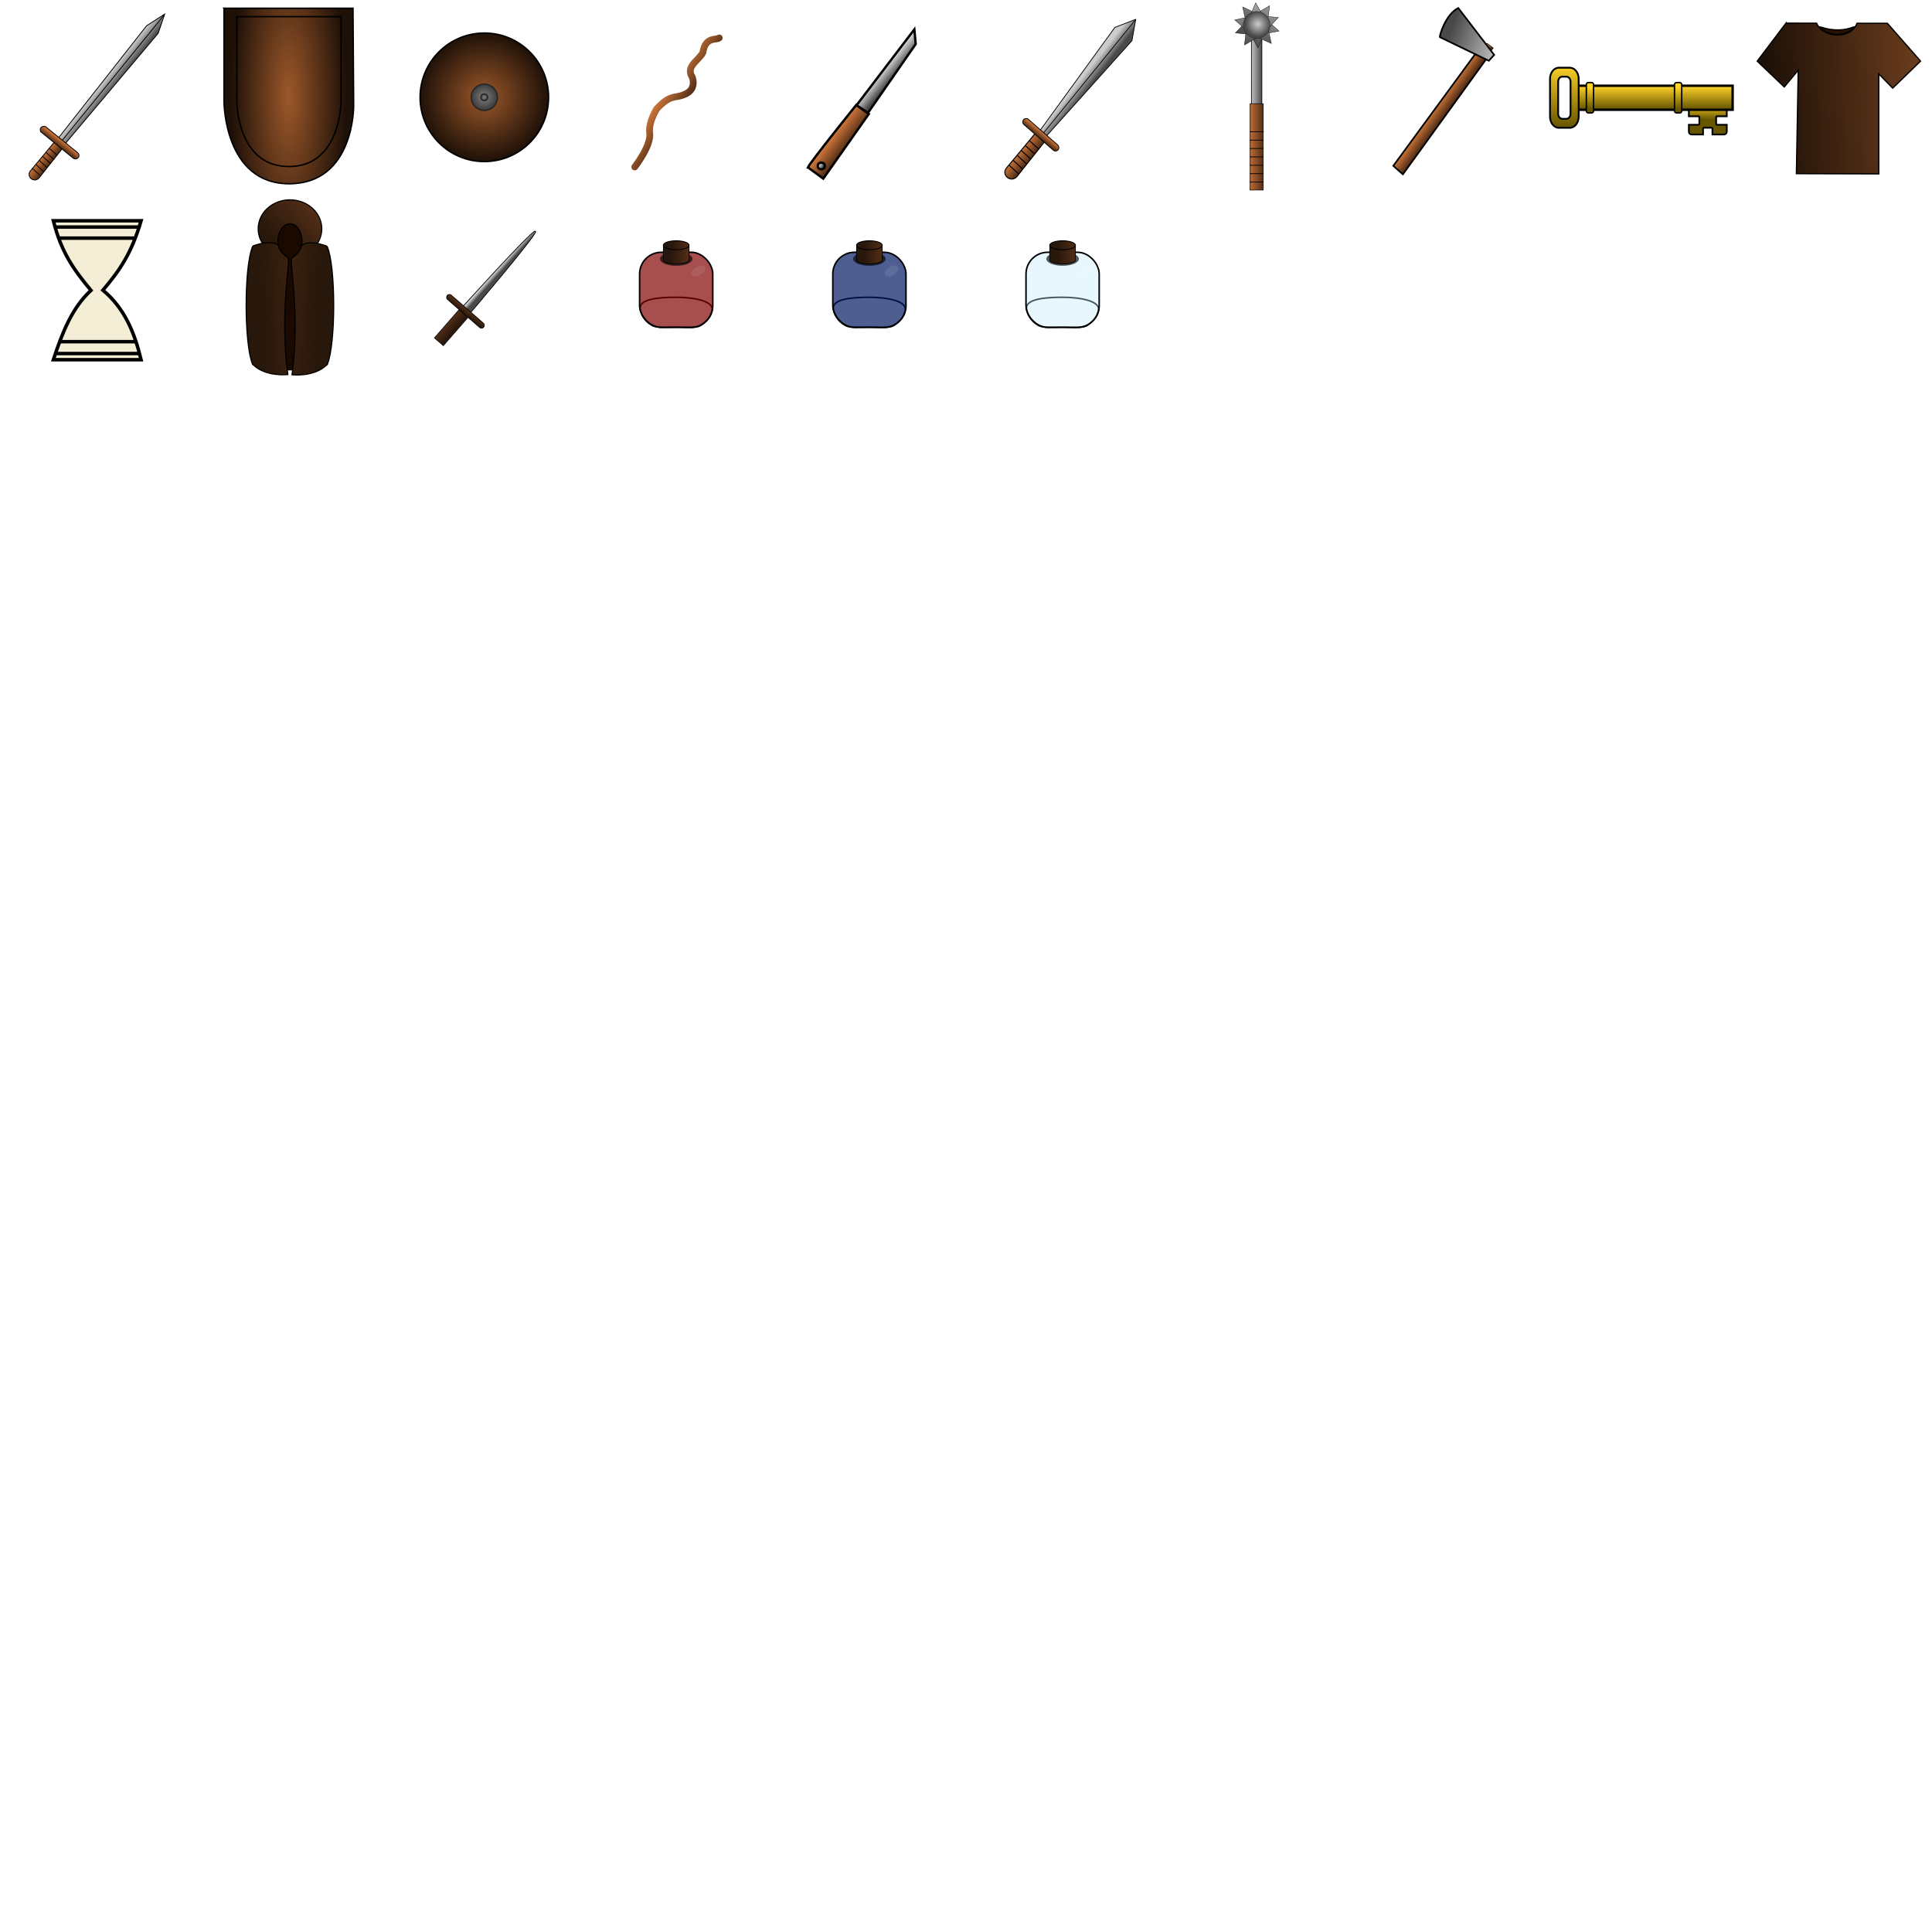 <?xml version="1.0" encoding="UTF-8" standalone="no"?>
<!-- Created with Inkscape (http://www.inkscape.org/) -->

<svg
   xmlns:osb="http://www.openswatchbook.org/uri/2009/osb"
   xmlns:dc="http://purl.org/dc/elements/1.1/"
   xmlns:cc="http://creativecommons.org/ns#"
   xmlns:rdf="http://www.w3.org/1999/02/22-rdf-syntax-ns#"
   xmlns:svg="http://www.w3.org/2000/svg"
   xmlns="http://www.w3.org/2000/svg"
   xmlns:xlink="http://www.w3.org/1999/xlink"
   xmlns:sodipodi="http://sodipodi.sourceforge.net/DTD/sodipodi-0.dtd"
   xmlns:inkscape="http://www.inkscape.org/namespaces/inkscape"
   width="640"
   height="640"
   viewBox="0 0 640 640"
   id="svg3440"
   version="1.1"
   inkscape:version="0.91 r13725"
   sodipodi:docname="items.svg"
   inkscape:export-filename="export/export.png"
   inkscape:export-xdpi="45"
   inkscape:export-ydpi="45">
  <defs
     id="defs3442">
    <linearGradient
       id="linearGradient4302">
      <stop
         style="stop-color:#9c582a;stop-opacity:1"
         offset="0"
         id="stop4304" />
      <stop
         style="stop-color:#1d1007;stop-opacity:1"
         offset="1"
         id="stop4306" />
    </linearGradient>
    <linearGradient
       inkscape:collect="always"
       id="linearGradient6624">
      <stop
         style="stop-color:#502d16;stop-opacity:1"
         offset="0"
         id="stop6626" />
      <stop
         style="stop-color:#28170b;stop-opacity:1"
         offset="1"
         id="stop6628" />
    </linearGradient>
    <linearGradient
       id="linearGradient4813-1">
      <stop
         id="stop5941"
         offset="0"
         style="stop-color:#c97338;stop-opacity:1;" />
      <stop
         id="stop5943"
         offset="1"
         style="stop-color:#4d2a14;stop-opacity:1;" />
    </linearGradient>
    <linearGradient
       id="linearGradient5708"
       osb:paint="solid">
      <stop
         style="stop-color:#ff6600;stop-opacity:1;"
         offset="0"
         id="stop5710" />
    </linearGradient>
    <linearGradient
       inkscape:collect="always"
       xlink:href="#linearGradient5971"
       id="linearGradient6046-1"
       gradientUnits="userSpaceOnUse"
       x1="573.75"
       y1="361.112"
       x2="573.75"
       y2="372.362"
       gradientTransform="matrix(0.829,0,0,0.638,75.247,-666.398)" />
    <linearGradient
       inkscape:collect="always"
       id="linearGradient5971">
      <stop
         style="stop-color:#ffd42a;stop-opacity:1;"
         offset="0"
         id="stop5973" />
      <stop
         style="stop-color:#675500;stop-opacity:1"
         offset="1"
         id="stop5975" />
    </linearGradient>
    <linearGradient
       inkscape:collect="always"
       xlink:href="#linearGradient5971"
       id="linearGradient6046"
       gradientUnits="userSpaceOnUse"
       x1="573.75"
       y1="361.112"
       x2="573.75"
       y2="372.362"
       gradientTransform="matrix(0.829,0,0,0.638,104.447,-666.398)" />
    <linearGradient
       inkscape:collect="always"
       xlink:href="#linearGradient5971"
       id="linearGradient6042"
       gradientUnits="userSpaceOnUse"
       x1="541.851"
       y1="348.576"
       x2="541.649"
       y2="383.201"
       gradientTransform="matrix(0.596,0,0,0.607,226.909,-655.29)" />
    <linearGradient
       inkscape:collect="always"
       xlink:href="#linearGradient5971"
       id="linearGradient6044"
       gradientUnits="userSpaceOnUse"
       x1="573.75"
       y1="361.112"
       x2="573.75"
       y2="372.362"
       gradientTransform="matrix(0.922,0,0,0.688,49.303,-684.848)" />
    <linearGradient
       inkscape:collect="always"
       xlink:href="#linearGradient5971"
       id="linearGradient6040"
       gradientUnits="userSpaceOnUse"
       x1="597.979"
       y1="370.036"
       x2="597.947"
       y2="375.941"
       gradientTransform="matrix(2.329,0,0,0.905,-795.655,-765.44)" />
    <linearGradient
       inkscape:collect="always"
       xlink:href="#linearGradient12541"
       id="linearGradient3245"
       x1="479.33"
       y1="355.447"
       x2="446.2"
       y2="342.55"
       gradientUnits="userSpaceOnUse"
       gradientTransform="matrix(0.528,0,0,0.582,275.962,-652.045)" />
    <linearGradient
       id="linearGradient12541">
      <stop
         style="stop-color:#cccccc;stop-opacity:1;"
         offset="0"
         id="stop12543" />
      <stop
         style="stop-color:#494949;stop-opacity:1;"
         offset="1"
         id="stop12545" />
    </linearGradient>
    <linearGradient
       inkscape:collect="always"
       xlink:href="#linearGradient4813"
       id="linearGradient3237"
       x1="444.533"
       y1="367.777"
       x2="450.225"
       y2="372.277"
       gradientUnits="userSpaceOnUse"
       gradientTransform="matrix(0.528,0,0,0.582,273.442,-644.336)" />
    <linearGradient
       id="linearGradient4813">
      <stop
         style="stop-color:#c97338;stop-opacity:1;"
         offset="0"
         id="stop4815" />
      <stop
         style="stop-color:#4d2a14;stop-opacity:1;"
         offset="1"
         id="stop4817" />
    </linearGradient>
    <linearGradient
       gradientTransform="matrix(3.539,0,0,3.541,-196.864,-602.808)"
       inkscape:collect="always"
       xlink:href="#linearGradient12541"
       id="linearGradient3246"
       x1="141.281"
       y1="54.432"
       x2="141.68"
       y2="54.573"
       gradientUnits="userSpaceOnUse" />
    <linearGradient
       inkscape:collect="always"
       xlink:href="#linearGradient12541"
       id="linearGradient3236"
       x1="147.416"
       y1="45.331"
       x2="148.225"
       y2="45.987"
       gradientUnits="userSpaceOnUse"
       gradientTransform="matrix(3.539,0,0,3.541,-196.615,-602.559)" />
    <linearGradient
       inkscape:collect="always"
       xlink:href="#linearGradient4813"
       id="linearGradient3228"
       x1="142.638"
       y1="51.53"
       x2="143.93"
       y2="52.524"
       gradientUnits="userSpaceOnUse"
       gradientTransform="matrix(3.539,0,0,3.541,-196.615,-602.559)" />
    <radialGradient
       inkscape:collect="always"
       xlink:href="#linearGradient4302"
       id="radialGradient3299"
       gradientUnits="userSpaceOnUse"
       gradientTransform="matrix(2.169,9.3551042e-6,-9.3504879e-6,2.17,-97.49,-674.532)"
       cx="133.555"
       cy="111.468"
       fx="133.555"
       fy="111.468"
       r="9.961" />
    <radialGradient
       inkscape:collect="always"
       xlink:href="#linearGradient12549"
       id="radialGradient3515"
       cx="192.438"
       cy="100.55"
       fx="192.438"
       fy="100.55"
       r="2.15"
       gradientUnits="userSpaceOnUse"
       gradientTransform="matrix(2.169,0,0,2.17,-225.221,-650.833)" />
    <linearGradient
       id="linearGradient12549">
      <stop
         style="stop-color:#808080;stop-opacity:1;"
         offset="0"
         id="stop12551" />
      <stop
         style="stop-color:#373737;stop-opacity:1;"
         offset="1"
         id="stop12553" />
    </linearGradient>
    <radialGradient
       inkscape:collect="always"
       xlink:href="#linearGradient12549"
       id="radialGradient3523"
       cx="192.62"
       cy="100"
       fx="192.62"
       fy="100"
       r="0.658"
       gradientUnits="userSpaceOnUse"
       gradientTransform="matrix(2.169,0,0,2.17,-225.618,-649.64)" />
    <radialGradient
       inkscape:collect="always"
       xlink:href="#linearGradient4302"
       id="radialGradient3292"
       cx="152.487"
       cy="102.688"
       fx="152.487"
       fy="102.688"
       r="10.05"
       gradientTransform="matrix(1.911,1.2393109e-6,-3.9420203e-6,6.086,-164.001,-1057.976)"
       gradientUnits="userSpaceOnUse" />
    <linearGradient
       inkscape:collect="always"
       xlink:href="#linearGradient4813"
       id="linearGradient2446"
       gradientUnits="userSpaceOnUse"
       gradientTransform="matrix(0.913,-0.042,0.042,0.914,-57.469,-502.414)"
       x1="115.345"
       y1="97.134"
       x2="113.871"
       y2="98.831" />
    <linearGradient
       inkscape:collect="always"
       xlink:href="#linearGradient4813"
       id="linearGradient2449"
       gradientUnits="userSpaceOnUse"
       gradientTransform="matrix(0.933,-0.043,0.043,0.929,-60.813,-502.606)"
       x1="109.524"
       y1="101.312"
       x2="112.55"
       y2="103.964" />
    <linearGradient
       inkscape:collect="always"
       xlink:href="#linearGradient12541"
       id="linearGradient2453"
       gradientUnits="userSpaceOnUse"
       gradientTransform="matrix(1.153,-0.053,0.05,1.089,-85.741,-518.461)"
       x1="130.927"
       y1="76.768"
       x2="133.723"
       y2="79.041" />
    <linearGradient
       inkscape:collect="always"
       xlink:href="#linearGradient4813"
       id="linearGradient5720"
       x1="317.95"
       y1="-435.07"
       x2="322.716"
       y2="-432.086"
       gradientUnits="userSpaceOnUse"
       gradientTransform="matrix(1.5,0,0,1.5,-163.105,219.581)" />
    <linearGradient
       inkscape:collect="always"
       xlink:href="#linearGradient4813"
       id="linearGradient5783"
       gradientUnits="userSpaceOnUse"
       gradientTransform="matrix(0.835,-0.039,0.039,0.836,-48.063,-495.825)"
       x1="115.345"
       y1="97.134"
       x2="113.871"
       y2="98.831" />
    <linearGradient
       inkscape:collect="always"
       xlink:href="#linearGradient12541"
       id="linearGradient5796"
       gradientUnits="userSpaceOnUse"
       gradientTransform="matrix(1.056,-0.049,0.046,0.998,218.621,-46.972)"
       x1="130.927"
       y1="76.768"
       x2="133.723"
       y2="79.041" />
    <linearGradient
       inkscape:collect="always"
       xlink:href="#linearGradient4813"
       id="linearGradient5798"
       gradientUnits="userSpaceOnUse"
       gradientTransform="matrix(1.129,-0.052,0.052,1.125,209.158,-58.553)"
       x1="109.524"
       y1="101.312"
       x2="112.55"
       y2="103.964" />
    <linearGradient
       inkscape:collect="always"
       xlink:href="#linearGradient4813"
       id="linearGradient5800"
       gradientUnits="userSpaceOnUse"
       gradientTransform="matrix(0.85,-0.042,0.039,0.912,243.368,-40.014)"
       x1="115.345"
       y1="97.134"
       x2="113.871"
       y2="98.831" />
    <linearGradient
       inkscape:collect="always"
       xlink:href="#linearGradient12541"
       id="linearGradient5796-9"
       gradientUnits="userSpaceOnUse"
       gradientTransform="matrix(0.872,-0.04,0.038,0.824,-103.193,-43.95)"
       x1="130.927"
       y1="76.768"
       x2="133.723"
       y2="79.041" />
    <linearGradient
       inkscape:collect="always"
       xlink:href="#linearGradient12541"
       id="linearGradient5880"
       gradientUnits="userSpaceOnUse"
       gradientTransform="matrix(0.29,-0.037,0.013,0.759,390.585,-493.605)"
       x1="187.586"
       y1="82.756"
       x2="200.67"
       y2="83.389" />
    <linearGradient
       inkscape:collect="always"
       xlink:href="#linearGradient4813"
       id="linearGradient5800-7"
       gradientUnits="userSpaceOnUse"
       gradientTransform="matrix(0.702,-0.035,0.032,0.754,-78.755,-65.405)"
       x1="115.345"
       y1="97.134"
       x2="113.871"
       y2="98.831" />
    <linearGradient
       inkscape:collect="always"
       xlink:href="#linearGradient4813"
       id="linearGradient5909"
       gradientUnits="userSpaceOnUse"
       gradientTransform="matrix(1.099,-0.112,0.051,2.429,208.43,-632.261)"
       x1="211.005"
       y1="99.77"
       x2="215.663"
       y2="99.986" />
    <linearGradient
       inkscape:collect="always"
       xlink:href="#linearGradient12541"
       id="linearGradient5880-7"
       gradientUnits="userSpaceOnUse"
       gradientTransform="matrix(0.125,-0.019,0.005,0.391,-24.009,-20.297)"
       x1="187.586"
       y1="82.756"
       x2="200.67"
       y2="83.389" />
    <radialGradient
       inkscape:collect="always"
       xlink:href="#linearGradient12541"
       id="radialGradient5940"
       cx="120.716"
       cy="-448.545"
       fx="120.716"
       fy="-448.545"
       r="3.055"
       gradientUnits="userSpaceOnUse"
       gradientTransform="matrix(1.363,-0.028,0.028,1.343,296.471,148.901)" />
    <linearGradient
       inkscape:collect="always"
       xlink:href="#linearGradient12541"
       id="linearGradient5944"
       gradientUnits="userSpaceOnUse"
       gradientTransform="matrix(0.105,-0.013,0.005,0.274,-169.443,-880.141)"
       x1="2739.034"
       y1="1719.131"
       x2="2652.956"
       y2="1714.854" />
    <linearGradient
       inkscape:collect="always"
       xlink:href="#linearGradient12541"
       id="linearGradient5944-4"
       gradientUnits="userSpaceOnUse"
       gradientTransform="matrix(0.105,-0.013,0.005,0.274,-169.443,-880.141)"
       x1="2727.485"
       y1="1718.279"
       x2="2647.737"
       y2="1719.02" />
    <linearGradient
       inkscape:collect="always"
       xlink:href="#linearGradient4813"
       id="linearGradient3237-1"
       x1="444.533"
       y1="367.777"
       x2="450.225"
       y2="372.277"
       gradientUnits="userSpaceOnUse"
       gradientTransform="matrix(0.183,0,0,0.195,439.937,-516.81)" />
    <linearGradient
       inkscape:collect="always"
       xlink:href="#linearGradient6624"
       id="linearGradient6630"
       x1="132.585"
       y1="-392.517"
       x2="123.348"
       y2="-383.987"
       gradientUnits="userSpaceOnUse"
       gradientTransform="matrix(1.295,0,0,1.295,-37.333,111.459)" />
    <linearGradient
       gradientTransform="translate(-119.127,394.669)"
       inkscape:collect="always"
       xlink:href="#linearGradient6624"
       id="linearGradient6630-0"
       x1="132.585"
       y1="-392.517"
       x2="123.348"
       y2="-383.987"
       gradientUnits="userSpaceOnUse" />
    <linearGradient
       inkscape:collect="always"
       xlink:href="#linearGradient6624"
       id="linearGradient6666"
       gradientUnits="userSpaceOnUse"
       x1="136.872"
       y1="-366.575"
       x2="120.52"
       y2="-365.603"
       gradientTransform="matrix(1.295,0,0,1.295,-37.346,111.389)" />
    <linearGradient
       inkscape:collect="always"
       xlink:href="#linearGradient6624"
       id="linearGradient6666-0"
       gradientUnits="userSpaceOnUse"
       x1="136.872"
       y1="-366.575"
       x2="120.52"
       y2="-365.603"
       gradientTransform="matrix(-1.295,0,0,1.295,292.989,111.456)" />
    <linearGradient
       inkscape:collect="always"
       xlink:href="#linearGradient12541"
       id="linearGradient2453-3"
       gradientUnits="userSpaceOnUse"
       gradientTransform="matrix(1.153,-0.053,0.05,1.089,-136.352,-57.962)"
       x1="130.927"
       y1="76.768"
       x2="133.723"
       y2="79.041" />
    <linearGradient
       inkscape:collect="always"
       xlink:href="#linearGradient12541"
       id="linearGradient6799"
       gradientUnits="userSpaceOnUse"
       gradientTransform="matrix(0.534,0.379,-0.857,1.026,193.946,-609.378)"
       x1="232.889"
       y1="140.853"
       x2="234.841"
       y2="140.992" />
    <linearGradient
       inkscape:collect="always"
       xlink:href="#linearGradient4813-1"
       id="linearGradient3228-0"
       x1="142.638"
       y1="51.53"
       x2="143.93"
       y2="52.524"
       gradientUnits="userSpaceOnUse"
       gradientTransform="matrix(3.539,0,0,3.541,-495.555,-171.943)" />
    <linearGradient
       inkscape:collect="always"
       xlink:href="#linearGradient6624"
       id="linearGradient6834"
       gradientUnits="userSpaceOnUse"
       gradientTransform="matrix(3.48,0,0,6.2,-479.685,-815.589)"
       x1="109.18"
       y1="68.952"
       x2="110.183"
       y2="68.969" />
    <linearGradient
       inkscape:collect="always"
       xlink:href="#linearGradient6624"
       id="linearGradient6834-7"
       gradientUnits="userSpaceOnUse"
       gradientTransform="matrix(14.173,0,0,0.865,-1653.089,-454.645)"
       x1="109.245"
       y1="68.21"
       x2="110.094"
       y2="69.667" />
    <linearGradient
       inkscape:collect="always"
       xlink:href="#linearGradient4302"
       id="linearGradient5104"
       x1="701.528"
       y1="-429.843"
       x2="617.028"
       y2="-424.468"
       gradientUnits="userSpaceOnUse" />
    <filter
       y="-0.15"
       height="1.3"
       x="-0.15"
       width="1.3"
       inkscape:menu-tooltip="Aquarelle paper effect which can be used for pictures as for objects"
       inkscape:menu="Textures"
       inkscape:label="Rough Paper"
       style="color-interpolation-filters:sRGB;"
       id="filter4341">
      <feTurbulence
         type="fractalNoise"
         baseFrequency="0.05"
         numOctaves="5"
         seed="0"
         result="result4"
         id="feTurbulence4343" />
      <feDisplacementMap
         in="SourceGraphic"
         in2="result4"
         yChannelSelector="G"
         xChannelSelector="R"
         scale="9"
         result="result3"
         id="feDisplacementMap4345" />
      <feDiffuseLighting
         lighting-color="rgb(233,230,215)"
         diffuseConstant="1"
         surfaceScale="2"
         result="result1"
         in="result4"
         id="feDiffuseLighting4347">
        <feDistantLight
           azimuth="235"
           elevation="40"
           id="feDistantLight4349" />
      </feDiffuseLighting>
      <feComposite
         operator="in"
         in="result3"
         in2="result1"
         result="result2"
         id="feComposite4351" />
      <feComposite
         in2="result1"
         result="result5"
         operator="arithmetic"
         k1="1.7"
         id="feComposite4353" />
      <feBlend
         in="result5"
         in2="result3"
         mode="normal"
         id="feBlend4355" />
    </filter>
    <radialGradient
       inkscape:collect="always"
       xlink:href="#linearGradient4302"
       id="radialGradient3299-7"
       gradientUnits="userSpaceOnUse"
       gradientTransform="matrix(2.169,9.3551042e-6,-9.3504879e-6,2.17,-97.49,-674.532)"
       cx="133.555"
       cy="111.468"
       fx="133.555"
       fy="111.468"
       r="9.961" />
    <radialGradient
       inkscape:collect="always"
       xlink:href="#linearGradient12549"
       id="radialGradient3515-2"
       cx="192.438"
       cy="100.55"
       fx="192.438"
       fy="100.55"
       r="2.15"
       gradientUnits="userSpaceOnUse"
       gradientTransform="matrix(2.169,0,0,2.17,-225.221,-650.833)" />
    <radialGradient
       inkscape:collect="always"
       xlink:href="#linearGradient12549"
       id="radialGradient3523-7"
       cx="192.62"
       cy="100"
       fx="192.62"
       fy="100"
       r="0.658"
       gradientUnits="userSpaceOnUse"
       gradientTransform="matrix(2.169,0,0,2.17,-225.618,-649.64)" />
    <linearGradient
       inkscape:collect="always"
       xlink:href="#linearGradient6624"
       id="linearGradient6834-4"
       gradientUnits="userSpaceOnUse"
       gradientTransform="matrix(3.48,0,0,6.2,-373.073,-426.221)"
       x1="109.18"
       y1="68.952"
       x2="110.183"
       y2="68.969" />
    <linearGradient
       inkscape:collect="always"
       xlink:href="#linearGradient6624"
       id="linearGradient4462"
       gradientUnits="userSpaceOnUse"
       gradientTransform="matrix(4.636,0,0,5.045,-716.162,-645.455)"
       x1="203.646"
       y1="144.439"
       x2="202.421"
       y2="144.432" />
    <linearGradient
       inkscape:collect="always"
       xlink:href="#linearGradient6624"
       id="linearGradient4462-3"
       gradientUnits="userSpaceOnUse"
       gradientTransform="matrix(4.78,0,0,9.6,-964.927,-1382.215)"
       x1="203.646"
       y1="144.439"
       x2="202.421"
       y2="144.432" />
    <linearGradient
       inkscape:collect="always"
       xlink:href="#linearGradient6624"
       id="linearGradient4510"
       gradientUnits="userSpaceOnUse"
       gradientTransform="matrix(4.607,0,0,10.567,-710.336,-1440.55)"
       x1="203.646"
       y1="144.439"
       x2="202.421"
       y2="144.432" />
    <linearGradient
       inkscape:collect="always"
       xlink:href="#linearGradient6624"
       id="linearGradient4510-2"
       gradientUnits="userSpaceOnUse"
       gradientTransform="matrix(4.636,0,0,9.311,-716.242,-1254.654)"
       x1="203.646"
       y1="144.439"
       x2="202.421"
       y2="144.432" />
    <linearGradient
       inkscape:collect="always"
       xlink:href="#linearGradient6624"
       id="linearGradient4510-7"
       gradientUnits="userSpaceOnUse"
       gradientTransform="matrix(4.75,0,0,5.202,-958.918,-748.287)"
       x1="203.646"
       y1="144.439"
       x2="202.421"
       y2="144.432" />
    <linearGradient
       inkscape:collect="always"
       xlink:href="#linearGradient6624"
       id="linearGradient4510-4"
       gradientUnits="userSpaceOnUse"
       gradientTransform="matrix(4.607,0,0,5.045,-718.844,-645.54)"
       x1="203.646"
       y1="144.439"
       x2="202.421"
       y2="144.432" />
    <linearGradient
       inkscape:collect="always"
       xlink:href="#linearGradient6624"
       id="linearGradient4602"
       gradientUnits="userSpaceOnUse"
       gradientTransform="matrix(4.607,0,0,5.045,-710.366,-645.577)"
       x1="203.646"
       y1="144.439"
       x2="202.421"
       y2="144.432" />
    <linearGradient
       inkscape:collect="always"
       xlink:href="#linearGradient6624"
       id="linearGradient4510-4-2"
       gradientUnits="userSpaceOnUse"
       gradientTransform="matrix(4.607,0,0,5.045,-654.844,-645.54)"
       x1="203.646"
       y1="144.439"
       x2="202.421"
       y2="144.432" />
    <linearGradient
       inkscape:collect="always"
       xlink:href="#linearGradient6624"
       id="linearGradient4602-1"
       gradientUnits="userSpaceOnUse"
       gradientTransform="matrix(4.607,0,0,5.045,-646.366,-645.577)"
       x1="203.646"
       y1="144.439"
       x2="202.421"
       y2="144.432" />
    <linearGradient
       inkscape:collect="always"
       xlink:href="#linearGradient6624"
       id="linearGradient4510-3"
       gradientUnits="userSpaceOnUse"
       gradientTransform="matrix(4.607,0,0,10.567,-646.336,-1440.55)"
       x1="203.646"
       y1="144.439"
       x2="202.421"
       y2="144.432" />
    <linearGradient
       inkscape:collect="always"
       xlink:href="#linearGradient6624"
       id="linearGradient4462-4"
       gradientUnits="userSpaceOnUse"
       gradientTransform="matrix(4.636,0,0,5.045,-652.162,-645.455)"
       x1="203.646"
       y1="144.439"
       x2="202.421"
       y2="144.432" />
    <linearGradient
       inkscape:collect="always"
       xlink:href="#linearGradient6624"
       id="linearGradient4510-2-1"
       gradientUnits="userSpaceOnUse"
       gradientTransform="matrix(4.636,0,0,9.311,-652.242,-1254.655)"
       x1="203.646"
       y1="144.439"
       x2="202.421"
       y2="144.432" />
    <linearGradient
       inkscape:collect="always"
       xlink:href="#linearGradient6624"
       id="linearGradient4510-4-5"
       gradientUnits="userSpaceOnUse"
       gradientTransform="matrix(4.607,0,0,5.045,-590.844,-645.539)"
       x1="203.646"
       y1="144.439"
       x2="202.421"
       y2="144.432" />
    <linearGradient
       inkscape:collect="always"
       xlink:href="#linearGradient6624"
       id="linearGradient4602-2"
       gradientUnits="userSpaceOnUse"
       gradientTransform="matrix(4.607,0,0,5.045,-582.366,-645.577)"
       x1="203.646"
       y1="144.439"
       x2="202.421"
       y2="144.432" />
    <linearGradient
       inkscape:collect="always"
       xlink:href="#linearGradient6624"
       id="linearGradient4510-78"
       gradientUnits="userSpaceOnUse"
       gradientTransform="matrix(4.607,0,0,10.567,-582.336,-1440.55)"
       x1="203.646"
       y1="144.439"
       x2="202.421"
       y2="144.432" />
    <linearGradient
       inkscape:collect="always"
       xlink:href="#linearGradient6624"
       id="linearGradient4462-9"
       gradientUnits="userSpaceOnUse"
       gradientTransform="matrix(4.636,0,0,5.045,-588.162,-645.455)"
       x1="203.646"
       y1="144.439"
       x2="202.421"
       y2="144.432" />
    <linearGradient
       inkscape:collect="always"
       xlink:href="#linearGradient6624"
       id="linearGradient4510-2-5"
       gradientUnits="userSpaceOnUse"
       gradientTransform="matrix(4.636,0,0,9.311,-588.242,-1254.655)"
       x1="203.646"
       y1="144.439"
       x2="202.421"
       y2="144.432" />
  </defs>
  <sodipodi:namedview
     id="base"
     pagecolor="#0f0f0f"
     bordercolor="#666666"
     borderopacity="1.0"
     inkscape:pageopacity="0"
     inkscape:pageshadow="2"
     inkscape:zoom="2.8284271"
     inkscape:cx="348.41051"
     inkscape:cy="536.69885"
     inkscape:document-units="px"
     inkscape:current-layer="layer16"
     showgrid="true"
     inkscape:window-width="1920"
     inkscape:window-height="1031"
     inkscape:window-x="0"
     inkscape:window-y="0"
     inkscape:window-maximized="1"
     showguides="false"
     inkscape:guide-bbox="true"
     inkscape:snap-grids="false"
     inkscape:snap-to-guides="true"
     width="640mm"
     units="px"
     showborder="true"
     borderlayer="false"
     fit-margin-top="0"
     fit-margin-left="0"
     fit-margin-right="0"
     fit-margin-bottom="0"
     inkscape:snap-bbox="false"
     inkscape:snap-global="true"
     inkscape:snap-bbox-midpoints="true"
     inkscape:snap-object-midpoints="true"
     inkscape:snap-others="true">
    <inkscape:grid
       type="xygrid"
       id="grid3472"
       visible="true"
       enabled="true"
       snapvisiblegridlinesonly="false"
       spacingx="64"
       spacingy="64"
       originx="0"
       originy="0" />
    <sodipodi:guide
       position="32,593.437"
       orientation="1,0"
       id="guide3343"
       inkscape:label=""
       inkscape:color="rgb(0,0,255)" />
    <sodipodi:guide
       position="1.375,608"
       orientation="0,1"
       id="guide3347" />
    <sodipodi:guide
       position="160,630.828"
       orientation="1,0"
       id="guide4501"
       inkscape:label=""
       inkscape:color="rgb(0,0,255)" />
    <sodipodi:guide
       position="96,604.576"
       orientation="1,0"
       id="guide4503"
       inkscape:label=""
       inkscape:color="rgb(0,0,255)" />
    <sodipodi:guide
       position="224,536.871"
       orientation="1,0"
       id="guide4505"
       inkscape:label=""
       inkscape:color="rgb(0,0,255)" />
    <sodipodi:guide
       position="185.969,544"
       orientation="0,1"
       id="guide4507"
       inkscape:label=""
       inkscape:color="rgb(0,0,255)" />
    <sodipodi:guide
       position="288,569.574"
       orientation="1,0"
       id="guide5830"
       inkscape:label=""
       inkscape:color="rgb(0,0,255)" />
    <sodipodi:guide
       position="352,575.231"
       orientation="1,0"
       id="guide5832"
       inkscape:label=""
       inkscape:color="rgb(0,0,255)" />
    <sodipodi:guide
       position="416,583.717"
       orientation="1,0"
       id="guide5834"
       inkscape:label=""
       inkscape:color="rgb(0,0,255)" />
    <sodipodi:guide
       position="480,592.202"
       orientation="1,0"
       id="guide5836"
       inkscape:label=""
       inkscape:color="rgb(0,0,255)" />
    <sodipodi:guide
       position="544,540"
       orientation="1,0"
       id="guide5838"
       inkscape:label=""
       inkscape:color="rgb(0,0,255)" />
    <sodipodi:guide
       position="608,588.313"
       orientation="1,0"
       id="guide5840"
       inkscape:label=""
       inkscape:color="rgb(0,0,255)" />
  </sodipodi:namedview>
  <g
     inkscape:groupmode="layer"
     id="layer16"
     inkscape:label="invis_potion"
     style="display:inline">
    <path
       sodipodi:nodetypes="sssssss"
       inkscape:connector-curvature="0"
       id="path4325-6"
       d="m 363.844,103.034 c -0.421,1.522 -1.2,2.945 -3.516,4.632 -1.677,1.221 -5.404,0.706 -8.387,0.706 -2.984,0 -6.199,0.397 -7.982,-0.607 -2.559,-1.44 -3.59,-3.697 -3.877,-5.25 -0.643,-3.48 5.95,-4.038 11.918,-4.038 5.968,0 12.758,1.249 11.844,4.557 z"
       style="color:#000000;clip-rule:nonzero;display:inline;overflow:visible;visibility:visible;opacity:1;isolation:auto;mix-blend-mode:normal;color-interpolation:sRGB;color-interpolation-filters:linearRGB;solid-color:#000000;solid-opacity:1;fill:#800000;fill-opacity:0;fill-rule:evenodd;stroke:#000000;stroke-width:0.508;stroke-linecap:butt;stroke-linejoin:miter;stroke-miterlimit:4;stroke-dasharray:none;stroke-dashoffset:0;stroke-opacity:1;color-rendering:auto;image-rendering:auto;shape-rendering:auto;text-rendering:auto;enable-background:accumulate" />
    <rect
       ry="7.182"
       y="83.569"
       x="339.877"
       height="24.863"
       width="24.245"
       id="rect4321-1"
       style="color:#000000;clip-rule:nonzero;display:inline;overflow:visible;visibility:visible;opacity:1;isolation:auto;mix-blend-mode:normal;color-interpolation:sRGB;color-interpolation-filters:linearRGB;solid-color:#000000;solid-opacity:1;fill:#beeaf9;fill-opacity:0.373;fill-rule:evenodd;stroke:#000000;stroke-width:0.508;stroke-linecap:butt;stroke-linejoin:miter;stroke-miterlimit:4;stroke-dasharray:none;stroke-dashoffset:0;stroke-opacity:1;color-rendering:auto;image-rendering:auto;shape-rendering:auto;text-rendering:auto;enable-background:accumulate" />
    <ellipse
       ry="2.296"
       rx="5.394"
       cy="85.759"
       cx="352"
       id="path4470-5"
       style="color:#000000;clip-rule:nonzero;display:inline;overflow:visible;visibility:visible;opacity:1;isolation:auto;mix-blend-mode:normal;color-interpolation:sRGB;color-interpolation-filters:linearRGB;solid-color:#000000;solid-opacity:1;fill:#000000;fill-opacity:0.636;fill-rule:evenodd;stroke:none;stroke-width:0.162;stroke-linecap:butt;stroke-linejoin:miter;stroke-miterlimit:4;stroke-dasharray:none;stroke-dashoffset:0;stroke-opacity:1;color-rendering:auto;image-rendering:auto;shape-rendering:auto;text-rendering:auto;enable-background:accumulate" />
    <ellipse
       transform="matrix(0.845,-0.535,0.535,0.845,0,0)"
       ry="1.457"
       rx="2.529"
       cy="267.987"
       cx="255.615"
       id="path4481-9"
       style="color:#000000;clip-rule:nonzero;display:inline;overflow:visible;visibility:visible;opacity:1;isolation:auto;mix-blend-mode:normal;color-interpolation:sRGB;color-interpolation-filters:linearRGB;solid-color:#000000;solid-opacity:1;fill:#ffffff;fill-opacity:0.091;fill-rule:evenodd;stroke:none;stroke-width:0.19;stroke-linecap:butt;stroke-linejoin:miter;stroke-miterlimit:4;stroke-dasharray:none;stroke-dashoffset:0;stroke-opacity:1;color-rendering:auto;image-rendering:auto;shape-rendering:auto;text-rendering:auto;enable-background:accumulate" />
    <ellipse
       ry="1.307"
       rx="4.265"
       cy="86.15"
       cx="351.995"
       id="path4485-7-0"
       style="color:#000000;clip-rule:nonzero;display:inline;overflow:visible;visibility:visible;opacity:1;isolation:auto;mix-blend-mode:normal;color-interpolation:sRGB;color-interpolation-filters:linearRGB;solid-color:#000000;solid-opacity:1;fill:url(#linearGradient4510-2-5);fill-opacity:1;fill-rule:evenodd;stroke:#000000;stroke-width:0.27;stroke-linecap:butt;stroke-linejoin:miter;stroke-miterlimit:4;stroke-dasharray:none;stroke-dashoffset:0;stroke-opacity:1;color-rendering:auto;image-rendering:auto;shape-rendering:auto;text-rendering:auto;enable-background:accumulate" />
    <path
       inkscape:connector-curvature="0"
       id="rect4337-7"
       d="m 347.759,80.969 8.471,0 0,5.107 -8.471,0 z"
       style="color:#000000;clip-rule:nonzero;display:inline;overflow:visible;visibility:visible;opacity:1;isolation:auto;mix-blend-mode:normal;color-interpolation:sRGB;color-interpolation-filters:linearRGB;solid-color:#000000;solid-opacity:1;fill:url(#linearGradient4462-9);fill-opacity:1;fill-rule:evenodd;stroke:none;stroke-width:0.278;stroke-linecap:butt;stroke-linejoin:miter;stroke-miterlimit:4;stroke-dasharray:none;stroke-dashoffset:0;stroke-opacity:1;color-rendering:auto;image-rendering:auto;shape-rendering:auto;text-rendering:auto;enable-background:accumulate" />
    <ellipse
       ry="1.484"
       rx="4.238"
       cy="81.245"
       cx="351.995"
       id="path4485-0"
       style="color:#000000;clip-rule:nonzero;display:inline;overflow:visible;visibility:visible;opacity:1;isolation:auto;mix-blend-mode:normal;color-interpolation:sRGB;color-interpolation-filters:linearRGB;solid-color:#000000;solid-opacity:1;fill:url(#linearGradient4510-78);fill-opacity:1;fill-rule:evenodd;stroke:#000000;stroke-width:0.306;stroke-linecap:butt;stroke-linejoin:miter;stroke-miterlimit:4;stroke-dasharray:none;stroke-dashoffset:0;stroke-opacity:1;color-rendering:auto;image-rendering:auto;shape-rendering:auto;text-rendering:auto;enable-background:accumulate" />
    <path
       inkscape:connector-curvature="0"
       id="path4553-82"
       d="m 356.243,80.967 -0.016,5.198"
       style="color:#000000;clip-rule:nonzero;display:inline;overflow:visible;visibility:visible;opacity:1;isolation:auto;mix-blend-mode:normal;color-interpolation:sRGB;color-interpolation-filters:linearRGB;solid-color:#000000;solid-opacity:1;fill:url(#linearGradient4602-2);fill-opacity:1;fill-rule:evenodd;stroke:#000000;stroke-width:0.269;stroke-linecap:butt;stroke-linejoin:miter;stroke-miterlimit:4;stroke-dasharray:none;stroke-dashoffset:0;stroke-opacity:1;color-rendering:auto;image-rendering:auto;shape-rendering:auto;text-rendering:auto;enable-background:accumulate" />
    <path
       inkscape:connector-curvature="0"
       id="path4553-8-8"
       d="m 347.765,81.005 -0.016,5.198"
       style="color:#000000;clip-rule:nonzero;display:inline;overflow:visible;visibility:visible;opacity:1;isolation:auto;mix-blend-mode:normal;color-interpolation:sRGB;color-interpolation-filters:linearRGB;solid-color:#000000;solid-opacity:1;fill:url(#linearGradient4510-4-5);fill-opacity:1;fill-rule:evenodd;stroke:#000000;stroke-width:0.269;stroke-linecap:butt;stroke-linejoin:miter;stroke-miterlimit:4;stroke-dasharray:none;stroke-dashoffset:0;stroke-opacity:1;color-rendering:auto;image-rendering:auto;shape-rendering:auto;text-rendering:auto;enable-background:accumulate" />
  </g>
  <g
     inkscape:groupmode="layer"
     id="layer15"
     inkscape:label="mana_cider"
     style="display:inline">
    <path
       style="color:#000000;clip-rule:nonzero;display:inline;overflow:visible;visibility:visible;opacity:1;isolation:auto;mix-blend-mode:normal;color-interpolation:sRGB;color-interpolation-filters:linearRGB;solid-color:#000000;solid-opacity:1;fill:#800000;fill-opacity:0;fill-rule:evenodd;stroke:#000000;stroke-width:0.508;stroke-linecap:butt;stroke-linejoin:miter;stroke-miterlimit:4;stroke-dasharray:none;stroke-dashoffset:0;stroke-opacity:1;color-rendering:auto;image-rendering:auto;shape-rendering:auto;text-rendering:auto;enable-background:accumulate"
       d="m 299.844,103.034 c -0.421,1.522 -1.2,2.945 -3.516,4.632 -1.677,1.221 -5.404,0.706 -8.387,0.706 -2.984,0 -6.199,0.397 -7.982,-0.607 -2.559,-1.44 -3.59,-3.697 -3.877,-5.25 -0.643,-3.48 5.95,-4.038 11.918,-4.038 5.968,0 12.758,1.249 11.844,4.557 z"
       id="path4325-2"
       inkscape:connector-curvature="0"
       sodipodi:nodetypes="sssssss" />
    <rect
       style="color:#000000;clip-rule:nonzero;display:inline;overflow:visible;visibility:visible;opacity:1;isolation:auto;mix-blend-mode:normal;color-interpolation:sRGB;color-interpolation-filters:linearRGB;solid-color:#000000;solid-opacity:1;fill:#00175f;fill-opacity:0.694;fill-rule:evenodd;stroke:#000000;stroke-width:0.508;stroke-linecap:butt;stroke-linejoin:miter;stroke-miterlimit:4;stroke-dasharray:none;stroke-dashoffset:0;stroke-opacity:1;color-rendering:auto;image-rendering:auto;shape-rendering:auto;text-rendering:auto;enable-background:accumulate"
       id="rect4321-9"
       width="24.245"
       height="24.863"
       x="275.877"
       y="83.569"
       ry="7.182" />
    <ellipse
       style="color:#000000;clip-rule:nonzero;display:inline;overflow:visible;visibility:visible;opacity:1;isolation:auto;mix-blend-mode:normal;color-interpolation:sRGB;color-interpolation-filters:linearRGB;solid-color:#000000;solid-opacity:1;fill:#000000;fill-opacity:0.636;fill-rule:evenodd;stroke:none;stroke-width:0.162;stroke-linecap:butt;stroke-linejoin:miter;stroke-miterlimit:4;stroke-dasharray:none;stroke-dashoffset:0;stroke-opacity:1;color-rendering:auto;image-rendering:auto;shape-rendering:auto;text-rendering:auto;enable-background:accumulate"
       id="path4470-8"
       cx="288"
       cy="85.759"
       rx="5.394"
       ry="2.296" />
    <ellipse
       style="color:#000000;clip-rule:nonzero;display:inline;overflow:visible;visibility:visible;opacity:1;isolation:auto;mix-blend-mode:normal;color-interpolation:sRGB;color-interpolation-filters:linearRGB;solid-color:#000000;solid-opacity:1;fill:#ffffff;fill-opacity:0.091;fill-rule:evenodd;stroke:none;stroke-width:0.19;stroke-linecap:butt;stroke-linejoin:miter;stroke-miterlimit:4;stroke-dasharray:none;stroke-dashoffset:0;stroke-opacity:1;color-rendering:auto;image-rendering:auto;shape-rendering:auto;text-rendering:auto;enable-background:accumulate"
       id="path4481-0"
       cx="201.526"
       cy="233.775"
       rx="2.529"
       ry="1.457"
       transform="matrix(0.845,-0.535,0.535,0.845,0,0)" />
    <ellipse
       style="color:#000000;clip-rule:nonzero;display:inline;overflow:visible;visibility:visible;opacity:1;isolation:auto;mix-blend-mode:normal;color-interpolation:sRGB;color-interpolation-filters:linearRGB;solid-color:#000000;solid-opacity:1;fill:url(#linearGradient4510-2-1);fill-opacity:1;fill-rule:evenodd;stroke:#000000;stroke-width:0.27;stroke-linecap:butt;stroke-linejoin:miter;stroke-miterlimit:4;stroke-dasharray:none;stroke-dashoffset:0;stroke-opacity:1;color-rendering:auto;image-rendering:auto;shape-rendering:auto;text-rendering:auto;enable-background:accumulate"
       id="path4485-7-7"
       cx="287.995"
       cy="86.15"
       rx="4.265"
       ry="1.307" />
    <path
       style="color:#000000;clip-rule:nonzero;display:inline;overflow:visible;visibility:visible;opacity:1;isolation:auto;mix-blend-mode:normal;color-interpolation:sRGB;color-interpolation-filters:linearRGB;solid-color:#000000;solid-opacity:1;fill:url(#linearGradient4462-4);fill-opacity:1;fill-rule:evenodd;stroke:none;stroke-width:0.278;stroke-linecap:butt;stroke-linejoin:miter;stroke-miterlimit:4;stroke-dasharray:none;stroke-dashoffset:0;stroke-opacity:1;color-rendering:auto;image-rendering:auto;shape-rendering:auto;text-rendering:auto;enable-background:accumulate"
       d="m 283.759,80.969 8.471,0 0,5.107 -8.471,0 z"
       id="rect4337-1"
       inkscape:connector-curvature="0" />
    <ellipse
       style="color:#000000;clip-rule:nonzero;display:inline;overflow:visible;visibility:visible;opacity:1;isolation:auto;mix-blend-mode:normal;color-interpolation:sRGB;color-interpolation-filters:linearRGB;solid-color:#000000;solid-opacity:1;fill:url(#linearGradient4510-3);fill-opacity:1;fill-rule:evenodd;stroke:#000000;stroke-width:0.306;stroke-linecap:butt;stroke-linejoin:miter;stroke-miterlimit:4;stroke-dasharray:none;stroke-dashoffset:0;stroke-opacity:1;color-rendering:auto;image-rendering:auto;shape-rendering:auto;text-rendering:auto;enable-background:accumulate"
       id="path4485-5"
       cx="287.995"
       cy="81.245"
       rx="4.238"
       ry="1.484" />
    <path
       style="color:#000000;clip-rule:nonzero;display:inline;overflow:visible;visibility:visible;opacity:1;isolation:auto;mix-blend-mode:normal;color-interpolation:sRGB;color-interpolation-filters:linearRGB;solid-color:#000000;solid-opacity:1;fill:url(#linearGradient4602-1);fill-opacity:1;fill-rule:evenodd;stroke:#000000;stroke-width:0.269;stroke-linecap:butt;stroke-linejoin:miter;stroke-miterlimit:4;stroke-dasharray:none;stroke-dashoffset:0;stroke-opacity:1;color-rendering:auto;image-rendering:auto;shape-rendering:auto;text-rendering:auto;enable-background:accumulate"
       d="m 292.243,80.967 -0.016,5.198"
       id="path4553-1"
       inkscape:connector-curvature="0" />
    <path
       style="color:#000000;clip-rule:nonzero;display:inline;overflow:visible;visibility:visible;opacity:1;isolation:auto;mix-blend-mode:normal;color-interpolation:sRGB;color-interpolation-filters:linearRGB;solid-color:#000000;solid-opacity:1;fill:url(#linearGradient4510-4-2);fill-opacity:1;fill-rule:evenodd;stroke:#000000;stroke-width:0.269;stroke-linecap:butt;stroke-linejoin:miter;stroke-miterlimit:4;stroke-dasharray:none;stroke-dashoffset:0;stroke-opacity:1;color-rendering:auto;image-rendering:auto;shape-rendering:auto;text-rendering:auto;enable-background:accumulate"
       d="m 283.765,81.005 -0.016,5.198"
       id="path4553-8-3"
       inkscape:connector-curvature="0" />
  </g>
  <g
     inkscape:groupmode="layer"
     id="layer14"
     inkscape:label="healing_salve"
     style="display:inline">
    <path
       style="color:#000000;clip-rule:nonzero;display:inline;overflow:visible;visibility:visible;opacity:1;isolation:auto;mix-blend-mode:normal;color-interpolation:sRGB;color-interpolation-filters:linearRGB;solid-color:#000000;solid-opacity:1;fill:#800000;fill-opacity:0;fill-rule:evenodd;stroke:#000000;stroke-width:0.508;stroke-linecap:butt;stroke-linejoin:miter;stroke-miterlimit:4;stroke-dasharray:none;stroke-dashoffset:0;stroke-opacity:1;color-rendering:auto;image-rendering:auto;shape-rendering:auto;text-rendering:auto;enable-background:accumulate"
       d="m 235.844,103.034 c -0.421,1.522 -1.2,2.945 -3.516,4.632 -1.677,1.221 -5.404,0.706 -8.387,0.706 -2.984,0 -6.199,0.397 -7.982,-0.607 -2.559,-1.44 -3.59,-3.697 -3.877,-5.25 -0.643,-3.48 5.95,-4.038 11.918,-4.038 5.968,0 12.758,1.249 11.844,4.557 z"
       id="path4325"
       inkscape:connector-curvature="0"
       sodipodi:nodetypes="sssssss" />
    <rect
       style="color:#000000;clip-rule:nonzero;display:inline;overflow:visible;visibility:visible;opacity:1;isolation:auto;mix-blend-mode:normal;color-interpolation:sRGB;color-interpolation-filters:linearRGB;solid-color:#000000;solid-opacity:1;fill:#800000;fill-opacity:0.694;fill-rule:evenodd;stroke:#000000;stroke-width:0.508;stroke-linecap:butt;stroke-linejoin:miter;stroke-miterlimit:4;stroke-dasharray:none;stroke-dashoffset:0;stroke-opacity:1;color-rendering:auto;image-rendering:auto;shape-rendering:auto;text-rendering:auto;enable-background:accumulate"
       id="rect4321"
       width="24.245"
       height="24.863"
       x="211.877"
       y="83.569"
       ry="7.182" />
    <ellipse
       style="color:#000000;clip-rule:nonzero;display:inline;overflow:visible;visibility:visible;opacity:1;isolation:auto;mix-blend-mode:normal;color-interpolation:sRGB;color-interpolation-filters:linearRGB;solid-color:#000000;solid-opacity:1;fill:#000000;fill-opacity:0.636;fill-rule:evenodd;stroke:none;stroke-width:0.162;stroke-linecap:butt;stroke-linejoin:miter;stroke-miterlimit:4;stroke-dasharray:none;stroke-dashoffset:0;stroke-opacity:1;color-rendering:auto;image-rendering:auto;shape-rendering:auto;text-rendering:auto;enable-background:accumulate"
       id="path4470"
       cx="224"
       cy="85.759"
       rx="5.394"
       ry="2.296" />
    <ellipse
       style="color:#000000;clip-rule:nonzero;display:inline;overflow:visible;visibility:visible;opacity:1;isolation:auto;mix-blend-mode:normal;color-interpolation:sRGB;color-interpolation-filters:linearRGB;solid-color:#000000;solid-opacity:1;fill:#ffffff;fill-opacity:0.091;fill-rule:evenodd;stroke:none;stroke-width:0.19;stroke-linecap:butt;stroke-linejoin:miter;stroke-miterlimit:4;stroke-dasharray:none;stroke-dashoffset:0;stroke-opacity:1;color-rendering:auto;image-rendering:auto;shape-rendering:auto;text-rendering:auto;enable-background:accumulate"
       id="path4481"
       cx="147.438"
       cy="199.564"
       rx="2.529"
       ry="1.457"
       transform="matrix(0.845,-0.535,0.535,0.845,0,0)" />
    <ellipse
       style="color:#000000;clip-rule:nonzero;display:inline;overflow:visible;visibility:visible;opacity:1;isolation:auto;mix-blend-mode:normal;color-interpolation:sRGB;color-interpolation-filters:linearRGB;solid-color:#000000;solid-opacity:1;fill:url(#linearGradient4510-2);fill-opacity:1;fill-rule:evenodd;stroke:#000000;stroke-width:0.27;stroke-linecap:butt;stroke-linejoin:miter;stroke-miterlimit:4;stroke-dasharray:none;stroke-dashoffset:0;stroke-opacity:1;color-rendering:auto;image-rendering:auto;shape-rendering:auto;text-rendering:auto;enable-background:accumulate"
       id="path4485-7"
       cx="223.995"
       cy="86.15"
       rx="4.265"
       ry="1.307" />
    <path
       style="color:#000000;clip-rule:nonzero;display:inline;overflow:visible;visibility:visible;opacity:1;isolation:auto;mix-blend-mode:normal;color-interpolation:sRGB;color-interpolation-filters:linearRGB;solid-color:#000000;solid-opacity:1;fill:url(#linearGradient4462);fill-opacity:1;fill-rule:evenodd;stroke:none;stroke-width:0.278;stroke-linecap:butt;stroke-linejoin:miter;stroke-miterlimit:4;stroke-dasharray:none;stroke-dashoffset:0;stroke-opacity:1;color-rendering:auto;image-rendering:auto;shape-rendering:auto;text-rendering:auto;enable-background:accumulate"
       d="m 219.759,80.969 8.471,0 0,5.107 -8.471,0 z"
       id="rect4337"
       inkscape:connector-curvature="0" />
    <ellipse
       style="color:#000000;clip-rule:nonzero;display:inline;overflow:visible;visibility:visible;opacity:1;isolation:auto;mix-blend-mode:normal;color-interpolation:sRGB;color-interpolation-filters:linearRGB;solid-color:#000000;solid-opacity:1;fill:url(#linearGradient4510);fill-opacity:1;fill-rule:evenodd;stroke:#000000;stroke-width:0.306;stroke-linecap:butt;stroke-linejoin:miter;stroke-miterlimit:4;stroke-dasharray:none;stroke-dashoffset:0;stroke-opacity:1;color-rendering:auto;image-rendering:auto;shape-rendering:auto;text-rendering:auto;enable-background:accumulate"
       id="path4485"
       cx="223.995"
       cy="81.245"
       rx="4.238"
       ry="1.484" />
    <path
       style="color:#000000;clip-rule:nonzero;display:inline;overflow:visible;visibility:visible;opacity:1;isolation:auto;mix-blend-mode:normal;color-interpolation:sRGB;color-interpolation-filters:linearRGB;solid-color:#000000;solid-opacity:1;fill:url(#linearGradient4602);fill-opacity:1;fill-rule:evenodd;stroke:#000000;stroke-width:0.269;stroke-linecap:butt;stroke-linejoin:miter;stroke-miterlimit:4;stroke-dasharray:none;stroke-dashoffset:0;stroke-opacity:1;color-rendering:auto;image-rendering:auto;shape-rendering:auto;text-rendering:auto;enable-background:accumulate"
       d="m 228.243,80.967 -0.016,5.198"
       id="path4553"
       inkscape:connector-curvature="0" />
    <path
       style="color:#000000;clip-rule:nonzero;display:inline;overflow:visible;visibility:visible;opacity:1;isolation:auto;mix-blend-mode:normal;color-interpolation:sRGB;color-interpolation-filters:linearRGB;solid-color:#000000;solid-opacity:1;fill:url(#linearGradient4510-4);fill-opacity:1;fill-rule:evenodd;stroke:#000000;stroke-width:0.269;stroke-linecap:butt;stroke-linejoin:miter;stroke-miterlimit:4;stroke-dasharray:none;stroke-dashoffset:0;stroke-opacity:1;color-rendering:auto;image-rendering:auto;shape-rendering:auto;text-rendering:auto;enable-background:accumulate"
       d="m 219.765,81.005 -0.016,5.198"
       id="path4553-8"
       inkscape:connector-curvature="0" />
  </g>
  <g
     inkscape:groupmode="layer"
     id="layer13"
     inkscape:label="dagger"
     style="display:inline">
    <g
       transform="translate(-31.778,464.843)"
       id="g6886">
      <title
         id="title6891">dagger</title>
      <path
         sodipodi:nodetypes="cccccc"
         inkscape:connector-curvature="0"
         id="rect6758"
         d="m 209.039,-388.299 0.202,0.17 c -0.058,1.592 -21.872,27.212 -21.872,27.212 l -2.473,-2.158 c 0,0 22.576,-25.012 24.143,-25.224 z"
         style="color:#000000;clip-rule:nonzero;display:inline;overflow:visible;visibility:visible;opacity:1;isolation:auto;mix-blend-mode:normal;color-interpolation:sRGB;color-interpolation-filters:linearRGB;solid-color:#000000;solid-opacity:1;fill:url(#linearGradient6799);fill-opacity:1;fill-rule:evenodd;stroke:#000000;stroke-width:0.246;stroke-linecap:butt;stroke-linejoin:miter;stroke-miterlimit:4;stroke-dasharray:none;stroke-dashoffset:0;stroke-opacity:1;color-rendering:auto;image-rendering:auto;shape-rendering:auto;text-rendering:auto;enable-background:accumulate" />
      <rect
         transform="matrix(0.753,0.657,-0.657,0.753,0,0)"
         y="-395.209"
         x="-99.714"
         height="13.543"
         width="3.933"
         id="rect6807"
         style="color:#000000;clip-rule:nonzero;display:inline;overflow:visible;visibility:visible;opacity:1;isolation:auto;mix-blend-mode:normal;color-interpolation:sRGB;color-interpolation-filters:linearRGB;solid-color:#000000;solid-opacity:1;fill:url(#linearGradient6834);fill-opacity:1;fill-rule:evenodd;stroke:#000000;stroke-width:0.19;stroke-linecap:butt;stroke-linejoin:miter;stroke-miterlimit:4;stroke-dasharray:none;stroke-dashoffset:0;stroke-opacity:1;color-rendering:auto;image-rendering:auto;shape-rendering:auto;text-rendering:auto;enable-background:accumulate" />
      <rect
         transform="matrix(0.753,0.657,-0.657,0.753,0,0)"
         y="-396.025"
         x="-105.756"
         height="1.888"
         width="16.018"
         id="rect6807-7"
         style="color:#000000;clip-rule:nonzero;display:inline;overflow:visible;visibility:visible;opacity:1;isolation:auto;mix-blend-mode:normal;color-interpolation:sRGB;color-interpolation-filters:linearRGB;solid-color:#000000;solid-opacity:1;fill:url(#linearGradient6834-7);fill-opacity:1;fill-rule:evenodd;stroke:#000000;stroke-width:0.233;stroke-linecap:butt;stroke-linejoin:miter;stroke-miterlimit:4;stroke-dasharray:none;stroke-dashoffset:0;stroke-opacity:1;color-rendering:auto;image-rendering:auto;shape-rendering:auto;text-rendering:auto;enable-background:accumulate"
         ry="0.944" />
    </g>
  </g>
  <g
     inkscape:groupmode="layer"
     id="layer12"
     inkscape:label="robe"
     style="display:inline">
    <g
       id="g6742"
       transform="translate(-31.778,465.468)">
      <title
         id="title6748">robe</title>
      <rect
         ry="0.76"
         y="-391.538"
         x="121.019"
         height="48.617"
         width="13.635"
         id="rect5709"
         style="color:#000000;clip-rule:nonzero;display:inline;overflow:visible;visibility:visible;opacity:1;isolation:auto;mix-blend-mode:normal;color-interpolation:sRGB;color-interpolation-filters:linearRGB;solid-color:#000000;solid-opacity:1;fill:#1a0900;fill-opacity:1;fill-rule:evenodd;stroke:#000000;stroke-width:0.305;stroke-linecap:butt;stroke-linejoin:miter;stroke-miterlimit:4;stroke-dasharray:none;stroke-dashoffset:0;stroke-opacity:1;color-rendering:auto;image-rendering:auto;shape-rendering:auto;text-rendering:auto;enable-background:accumulate" />
      <path
         inkscape:connector-curvature="0"
         id="path5673"
         d="m 127.837,-399.268 a 10.53,9.607 0 0 0 -10.53,9.607 10.53,9.607 0 0 0 5.574,8.467 l 0,-1.547 c 0,-0.542 0.436,-0.979 0.979,-0.979 l 0.237,0 a 3.972,5.727 0 0 1 -0.231,-1.899 3.972,5.727 0 0 1 3.972,-5.727 3.972,5.727 0 0 1 3.972,5.727 3.972,5.727 0 0 1 -0.228,1.899 l 0.805,0 c 0.542,0 0.979,0.436 0.979,0.979 l 0,1.235 a 10.53,9.607 0 0 0 5.003,-8.155 10.53,9.607 0 0 0 -10.53,-9.607 z"
         style="color:#000000;clip-rule:nonzero;display:inline;overflow:visible;visibility:visible;opacity:1;isolation:auto;mix-blend-mode:normal;color-interpolation:sRGB;color-interpolation-filters:linearRGB;solid-color:#000000;solid-opacity:1;fill:url(#linearGradient6630);fill-opacity:1;fill-rule:evenodd;stroke:#000000;stroke-width:0.369;stroke-linecap:butt;stroke-linejoin:miter;stroke-miterlimit:4;stroke-dasharray:none;stroke-dashoffset:0;stroke-opacity:1;color-rendering:auto;image-rendering:auto;shape-rendering:auto;text-rendering:auto;enable-background:accumulate" />
      <path
         sodipodi:nodetypes="sssscccs"
         inkscape:connector-curvature="0"
         id="rect5654"
         d="m 115.811,-384.082 c -0.201,0.071 -0.316,0.166 -0.388,0.337 -2.829,6.73 -2.789,32.166 0,38.916 0.071,0.172 0.232,0.19 0.388,0.337 4.204,3.961 11.32,3.101 11.32,3.101 -2.829,-20.614 1.112,-38.512 0,-38.744 -2.821,-1.932 -3.072,-3.641 -3.104,-3.929 0,0 -1.708,-2.322 -8.216,-0.018 z"
         style="color:#000000;clip-rule:nonzero;display:inline;overflow:visible;visibility:visible;opacity:1;isolation:auto;mix-blend-mode:normal;color-interpolation:sRGB;color-interpolation-filters:linearRGB;solid-color:#000000;solid-opacity:1;fill:url(#linearGradient6666);fill-opacity:1;fill-rule:evenodd;stroke:#000000;stroke-width:0.369;stroke-linecap:butt;stroke-linejoin:miter;stroke-miterlimit:4;stroke-dasharray:none;stroke-dashoffset:0;stroke-opacity:1;color-rendering:auto;image-rendering:auto;shape-rendering:auto;text-rendering:auto;enable-background:accumulate" />
      <path
         sodipodi:nodetypes="sssscccs"
         inkscape:connector-curvature="0"
         id="rect5654-2"
         d="m 139.832,-384.014 c 0.201,0.071 0.316,0.166 0.388,0.337 2.829,6.73 2.789,32.166 0,38.916 -0.071,0.172 -0.232,0.19 -0.388,0.337 -4.204,3.961 -11.32,3.101 -11.32,3.101 2.829,-20.614 -1.112,-38.512 0,-38.744 2.821,-1.932 3.072,-3.641 3.104,-3.929 0,0 1.708,-2.322 8.216,-0.018 z"
         style="color:#000000;clip-rule:nonzero;display:inline;overflow:visible;visibility:visible;opacity:1;isolation:auto;mix-blend-mode:normal;color-interpolation:sRGB;color-interpolation-filters:linearRGB;solid-color:#000000;solid-opacity:1;fill:url(#linearGradient6666-0);fill-opacity:1;fill-rule:evenodd;stroke:#000000;stroke-width:0.369;stroke-linecap:butt;stroke-linejoin:miter;stroke-miterlimit:4;stroke-dasharray:none;stroke-dashoffset:0;stroke-opacity:1;color-rendering:auto;image-rendering:auto;shape-rendering:auto;text-rendering:auto;enable-background:accumulate" />
    </g>
  </g>
  <g
     inkscape:groupmode="layer"
     id="layer11"
     inkscape:label="hourglass"
     style="display:inline">
    <g
       transform="translate(-31.778,464.843)"
       id="g5176">
      <title
         id="title5213">hourglass</title>
      <path
         inkscape:connector-curvature="0"
         sodipodi:nodetypes="ccccccc"
         id="path2461"
         d="m 49.458,-391.714 29.056,0 c -3.185,10.845 -7.06,16.408 -12.645,23.002 7.08,5.892 10.416,13.83 12.645,23.027 l -29.056,0 c 3.016,-9.12 6.156,-17.139 12.45,-22.976 -5.495,-6.637 -9.765,-12.312 -12.45,-23.053 z"
         style="display:inline;fill:#f4eed7;fill-rule:evenodd;stroke:#000000;stroke-width:1.151px;stroke-linecap:butt;stroke-linejoin:miter;stroke-opacity:1" />
      <path
         inkscape:connector-curvature="0"
         sodipodi:nodetypes="cc"
         id="path2463"
         d="m 49.962,-389.628 27.905,0"
         style="display:inline;fill:none;fill-rule:evenodd;stroke:#000000;stroke-width:1.151px;stroke-linecap:butt;stroke-linejoin:miter;stroke-opacity:1" />
      <path
         inkscape:connector-curvature="0"
         sodipodi:nodetypes="cc"
         id="path2465"
         d="m 50.034,-347.729 28.049,0"
         style="display:inline;fill:none;fill-rule:evenodd;stroke:#000000;stroke-width:1.151px;stroke-linecap:butt;stroke-linejoin:miter;stroke-opacity:1" />
      <path
         inkscape:connector-curvature="0"
         sodipodi:nodetypes="cc"
         id="path2467"
         d="m 51.113,-385.96 25.172,0"
         style="display:inline;fill:none;fill-rule:evenodd;stroke:#000000;stroke-width:1.151px;stroke-linecap:butt;stroke-linejoin:miter;stroke-opacity:1" />
      <path
         inkscape:connector-curvature="0"
         sodipodi:nodetypes="cc"
         id="path2469"
         d="m 51.256,-351.654 25.819,0"
         style="display:inline;fill:none;fill-rule:evenodd;stroke:#000000;stroke-width:1.151px;stroke-linecap:butt;stroke-linejoin:miter;stroke-opacity:1" />
    </g>
  </g>
  <g
     inkscape:groupmode="layer"
     id="layer10"
     inkscape:label="leather_jerkin"
     style="display:inline">
    <g
       transform="translate(-31.778,464.843)"
       id="g4337"
       style="filter:url(#filter4341)">
      <title
         id="title4306">leather_jerkin</title>
      <path
         inkscape:connector-curvature="0"
         sodipodi:nodetypes="ccccccccccccc"
         id="path3239"
         d="m 623.408,-457.168 10.131,0.012 c 2.198,5.013 11.374,5.434 13.405,0.025 l 10.055,0.012 10.981,12.516 -9.224,8.954 -4.62,-4.744 0,33.151 -27.274,-0.079 0.603,-34.278 -4.62,5.56 -8.959,-8.554 9.522,-12.577 z"
         style="display:inline;fill:url(#linearGradient5104);fill-opacity:1;fill-rule:evenodd;stroke:#000000;stroke-width:0.426;stroke-linecap:butt;stroke-linejoin:miter;stroke-miterlimit:4;stroke-dasharray:none;stroke-opacity:1" />
      <path
         inkscape:connector-curvature="0"
         id="path3261"
         d="m 639.795,-453.491 c -2.095,-0.202 -3.817,-0.964 -5.004,-2.215 -0.152,-0.16 -0.27,-0.297 -0.261,-0.306 0.008,-0.008 0.287,0.078 0.621,0.191 1.98,0.673 4.01,0.969 6.039,0.88 1.619,-0.071 3.05,-0.37 4.572,-0.954 0.142,-0.055 0.267,-0.091 0.278,-0.081 0.042,0.042 -0.523,0.659 -0.857,0.937 -1.043,0.866 -2.375,1.39 -3.899,1.533 -0.385,0.036 -1.182,0.044 -1.488,0.014 z"
         style="display:inline;fill:#2b1100;fill-opacity:1;stroke:#000000;stroke-width:0.426;stroke-miterlimit:4;stroke-dasharray:none;stroke-opacity:1" />
    </g>
  </g>
  <g
     inkscape:groupmode="layer"
     id="layer9"
     inkscape:label="key"
     style="display:inline">
    <g
       transform="translate(-31.778,464.843)"
       id="g5158">
      <title
         id="title5209">key</title>
      <path
         style="color:#000000;clip-rule:nonzero;display:inline;overflow:visible;visibility:visible;opacity:1;isolation:auto;mix-blend-mode:normal;color-interpolation:sRGB;color-interpolation-filters:linearRGB;solid-color:#000000;solid-opacity:1;fill:url(#linearGradient6040);fill-opacity:1;fill-rule:nonzero;stroke:#000000;stroke-width:0.573;stroke-linecap:butt;stroke-linejoin:miter;stroke-miterlimit:4;stroke-dasharray:none;stroke-dashoffset:0;stroke-opacity:1;color-rendering:auto;image-rendering:auto;shape-rendering:auto;text-rendering:auto;enable-background:accumulate"
         d="m 592.139,-429.412 c -0.502,0 -0.906,0.403 -0.906,0.904 l 0,2.186 3.197,0 c 0.151,0 0.273,0.12 0.273,0.271 l 0,2.266 c 0,0.151 -0.122,0.273 -0.273,0.273 l -3.197,0 0,2.314 c 0,0.501 0.404,0.904 0.906,0.904 l 3.794,0 0,-2.048 c 0,-0.109 0.088,-0.196 0.196,-0.196 l 2.72,0 c 0.109,0 0.196,0.088 0.196,0.196 l 0,2.048 3.841,0 c 0.501,0 0.906,-0.403 0.906,-0.904 l 0,-2.314 -3.246,0 c -0.151,0 -0.273,-0.122 -0.273,-0.273 l 0,-2.266 c 0,-0.151 0.122,-0.271 0.273,-0.271 l 3.246,0 0,-2.186 c 0,-0.502 -0.405,-0.904 -0.906,-0.904 l -10.748,0 z"
         id="rect5834-0"
         inkscape:connector-curvature="0" />
      <rect
         y="-436.442"
         x="553.958"
         height="7.959"
         width="51.779"
         id="rect5756"
         style="color:#000000;clip-rule:nonzero;display:inline;overflow:visible;visibility:visible;opacity:1;isolation:auto;mix-blend-mode:normal;color-interpolation:sRGB;color-interpolation-filters:linearRGB;solid-color:#000000;solid-opacity:1;fill:url(#linearGradient6044);fill-opacity:1;fill-rule:nonzero;stroke:#000000;stroke-width:0.796;stroke-linecap:butt;stroke-linejoin:miter;stroke-miterlimit:4;stroke-dasharray:none;stroke-dashoffset:0;stroke-opacity:1;color-rendering:auto;image-rendering:auto;shape-rendering:auto;text-rendering:auto;enable-background:accumulate" />
      <path
         id="rect5758"
         d="m 548.186,-442.419 c -1.632,0 -2.945,1.648 -2.945,3.697 l 0,12.517 c 0,2.049 1.313,3.699 2.945,3.699 l 3.603,0 c 1.632,0 2.945,-1.65 2.945,-3.699 l 0,-12.517 c 0,-2.049 -1.313,-3.697 -2.945,-3.697 l -3.603,0 z m 1.102,2.976 1.399,0 c 0.748,0 1.351,0.757 1.351,1.696 l 0,10.567 c 0,0.939 -0.603,1.696 -1.351,1.696 l -1.399,0 c -0.748,0 -1.351,-0.757 -1.351,-1.696 l 0,-10.567 c 0,-0.939 0.603,-1.696 1.351,-1.696 z"
         style="color:#000000;clip-rule:nonzero;display:inline;overflow:visible;visibility:visible;opacity:1;isolation:auto;mix-blend-mode:normal;color-interpolation:sRGB;color-interpolation-filters:linearRGB;solid-color:#000000;solid-opacity:1;fill:url(#linearGradient6042);fill-opacity:1;fill-rule:nonzero;stroke:#000000;stroke-width:0.602;stroke-linecap:butt;stroke-linejoin:miter;stroke-miterlimit:4;stroke-dasharray:none;stroke-dashoffset:0;stroke-opacity:1;color-rendering:auto;image-rendering:auto;shape-rendering:auto;text-rendering:auto;enable-background:accumulate"
         inkscape:connector-curvature="0" />
      <rect
         ry="0.638"
         y="-437.489"
         x="586.475"
         height="10.053"
         width="2.396"
         id="rect5762-2"
         style="color:#000000;clip-rule:nonzero;display:inline;overflow:visible;visibility:visible;opacity:1;isolation:auto;mix-blend-mode:normal;color-interpolation:sRGB;color-interpolation-filters:linearRGB;solid-color:#000000;solid-opacity:1;fill:url(#linearGradient6046);fill-opacity:1;fill-rule:nonzero;stroke:#000000;stroke-width:0.467;stroke-linecap:butt;stroke-linejoin:miter;stroke-miterlimit:4;stroke-dasharray:none;stroke-dashoffset:0;stroke-opacity:1;color-rendering:auto;image-rendering:auto;shape-rendering:auto;text-rendering:auto;enable-background:accumulate" />
      <rect
         ry="0.638"
         y="-437.489"
         x="557.275"
         height="10.053"
         width="2.396"
         id="rect5762-2-6"
         style="color:#000000;clip-rule:nonzero;display:inline;overflow:visible;visibility:visible;opacity:1;isolation:auto;mix-blend-mode:normal;color-interpolation:sRGB;color-interpolation-filters:linearRGB;solid-color:#000000;solid-opacity:1;fill:url(#linearGradient6046-1);fill-opacity:1;fill-rule:nonzero;stroke:#000000;stroke-width:0.467;stroke-linecap:butt;stroke-linejoin:miter;stroke-miterlimit:4;stroke-dasharray:none;stroke-dashoffset:0;stroke-opacity:1;color-rendering:auto;image-rendering:auto;shape-rendering:auto;text-rendering:auto;enable-background:accumulate" />
    </g>
  </g>
  <g
     inkscape:groupmode="layer"
     id="layer8"
     inkscape:label="axe"
     style="display:inline">
    <g
       transform="translate(-31.778,464.843)"
       id="g5142">
      <title
         id="title5216">axe</title>
      <path
         inkscape:connector-curvature="0"
         sodipodi:nodetypes="ccccc"
         id="path2457"
         d="m 496.502,-407.099 29.15,-40.302 -2.684,-2.939 -29.639,40.435 3.173,2.806 z"
         style="display:inline;fill:url(#linearGradient3237);fill-opacity:1;fill-rule:evenodd;stroke:#000000;stroke-width:0.554px;stroke-linecap:butt;stroke-linejoin:miter;stroke-opacity:1" />
      <path
         inkscape:connector-curvature="0"
         sodipodi:nodetypes="ccccc"
         id="path2457-9"
         d="m 524.049,-446.038 2.388,-2.877 -2.075,-1.572 -2.339,2.758 z"
         style="display:inline;fill:url(#linearGradient3237-1);fill-opacity:1;fill-rule:evenodd;stroke:#000000;stroke-width:0.189px;stroke-linecap:butt;stroke-linejoin:miter;stroke-opacity:1" />
      <path
         inkscape:connector-curvature="0"
         sodipodi:nodetypes="ccssc"
         id="path2459"
         d="m 508.77,-452.526 c -0.3,-0.172 1.813,-7.549 6.073,-9.66 l 11.897,15.52 c 0,0 -1.761,1.952 -1.761,1.952 l -16.209,-7.812 z"
         style="display:inline;fill:url(#linearGradient3245);fill-opacity:1;fill-rule:evenodd;stroke:#000000;stroke-width:0.554px;stroke-linecap:butt;stroke-linejoin:miter;stroke-opacity:1" />
    </g>
  </g>
  <g
     inkscape:groupmode="layer"
     id="layer7"
     inkscape:label="mace"
     style="display:inline">
    <g
       transform="translate(-31.778,464.843)"
       id="g5093">
      <title
         id="title5207">mace</title>
      <rect
         style="color:#000000;clip-rule:nonzero;display:inline;overflow:visible;visibility:visible;opacity:1;isolation:auto;mix-blend-mode:normal;color-interpolation:sRGB;color-interpolation-filters:linearRGB;solid-color:#000000;solid-opacity:1;fill:url(#linearGradient5880);fill-opacity:1;fill-rule:evenodd;stroke:#000000;stroke-width:0.231;stroke-linecap:butt;stroke-linejoin:miter;stroke-miterlimit:4;stroke-dasharray:none;stroke-dashoffset:0;stroke-opacity:1;color-rendering:auto;image-rendering:auto;shape-rendering:auto;text-rendering:auto;enable-background:accumulate"
         id="rect5857"
         width="3.454"
         height="31.404"
         x="446.335"
         y="-454.164" />
      <rect
         style="color:#000000;clip-rule:nonzero;display:inline;overflow:visible;visibility:visible;opacity:1;isolation:auto;mix-blend-mode:normal;color-interpolation:sRGB;color-interpolation-filters:linearRGB;solid-color:#000000;solid-opacity:1;fill:url(#linearGradient5909);fill-opacity:1;fill-rule:evenodd;stroke:#000000;stroke-width:0.186;stroke-linecap:butt;stroke-linejoin:miter;stroke-miterlimit:4;stroke-dasharray:none;stroke-dashoffset:0;stroke-opacity:1;color-rendering:auto;image-rendering:auto;shape-rendering:auto;text-rendering:auto;enable-background:accumulate"
         id="rect5882"
         width="4.401"
         height="28.602"
         x="445.862"
         y="-430.492" />
      <path
         sodipodi:type="star"
         style="color:#000000;clip-rule:nonzero;display:inline;overflow:visible;visibility:visible;opacity:1;isolation:auto;mix-blend-mode:normal;color-interpolation:sRGB;color-interpolation-filters:linearRGB;solid-color:#000000;solid-opacity:1;fill:url(#linearGradient5944);fill-opacity:1;fill-rule:evenodd;stroke:#000000;stroke-width:0.046;stroke-linecap:butt;stroke-linejoin:miter;stroke-miterlimit:4;stroke-dasharray:none;stroke-dashoffset:0;stroke-opacity:1;color-rendering:auto;image-rendering:auto;shape-rendering:auto;text-rendering:auto;enable-background:accumulate"
         id="path5942"
         sodipodi:sides="5"
         sodipodi:cx="120.18011"
         sodipodi:cy="-444.88141"
         sodipodi:r1="3.0022824"
         sodipodi:r2="1.5011413"
         sodipodi:arg1="1.065005"
         sodipodi:arg2="1.6933235"
         inkscape:flatsided="false"
         inkscape:rounded="0"
         inkscape:randomized="0"
         d="m 121.635,-442.255 -1.638,-1.136 -1.865,0.705 0.575,-1.909 -1.247,-1.556 1.993,-0.043 1.094,-1.667 0.657,1.882 1.923,0.526 -1.587,1.207 z"
         inkscape:transform-center-x="-0.043444085"
         inkscape:transform-center-y="0.27196271"
         transform="matrix(1.774,-1.803,1.803,1.774,1037.077,549.315)" />
      <path
         sodipodi:type="star"
         style="color:#000000;clip-rule:nonzero;display:inline;overflow:visible;visibility:visible;opacity:1;isolation:auto;mix-blend-mode:normal;color-interpolation:sRGB;color-interpolation-filters:linearRGB;solid-color:#000000;solid-opacity:1;fill:url(#linearGradient5944-4);fill-opacity:1;fill-rule:evenodd;stroke:#000000;stroke-width:0.046;stroke-linecap:butt;stroke-linejoin:miter;stroke-miterlimit:4;stroke-dasharray:none;stroke-dashoffset:0;stroke-opacity:1;color-rendering:auto;image-rendering:auto;shape-rendering:auto;text-rendering:auto;enable-background:accumulate"
         id="path5942-1"
         sodipodi:sides="5"
         sodipodi:cx="120.18011"
         sodipodi:cy="-444.88141"
         sodipodi:r1="3.0022824"
         sodipodi:r2="1.5011413"
         sodipodi:arg1="1.065005"
         sodipodi:arg2="1.6933235"
         inkscape:flatsided="false"
         inkscape:rounded="0"
         inkscape:randomized="0"
         d="m 121.635,-442.255 -1.638,-1.136 -1.865,0.705 0.575,-1.909 -1.247,-1.556 1.993,-0.043 1.094,-1.667 0.657,1.882 1.923,0.526 -1.587,1.207 z"
         inkscape:transform-center-x="0.055747167"
         inkscape:transform-center-y="-0.26008495"
         transform="matrix(0.345,-2.506,2.506,0.345,1521.562,-1.658)" />
      <circle
         style="color:#000000;clip-rule:nonzero;display:inline;overflow:visible;visibility:visible;opacity:1;isolation:auto;mix-blend-mode:normal;color-interpolation:sRGB;color-interpolation-filters:linearRGB;solid-color:#000000;solid-opacity:1;fill:url(#radialGradient5940);fill-opacity:1;fill-rule:evenodd;stroke:#000000;stroke-width:0.073;stroke-linecap:butt;stroke-linejoin:miter;stroke-miterlimit:4;stroke-dasharray:none;stroke-dashoffset:0;stroke-opacity:1;color-rendering:auto;image-rendering:auto;shape-rendering:auto;text-rendering:auto;enable-background:accumulate"
         id="path5911"
         cx="448.063"
         cy="-456.578"
         r="4.454" />
      <path
         style="fill:none;fill-rule:evenodd;stroke:#000000;stroke-width:0.236;stroke-linecap:butt;stroke-linejoin:miter;stroke-miterlimit:4;stroke-dasharray:none;stroke-opacity:1"
         d="m 445.775,-407.314 4.424,0 0,0.037"
         id="path5972"
         inkscape:connector-curvature="0" />
      <path
         style="fill:none;fill-rule:evenodd;stroke:#000000;stroke-width:0.236;stroke-linecap:butt;stroke-linejoin:miter;stroke-miterlimit:4;stroke-dasharray:none;stroke-opacity:1"
         d="m 445.745,-404.535 4.424,0 0,0.037"
         id="path5972-1"
         inkscape:connector-curvature="0" />
      <path
         style="fill:none;fill-rule:evenodd;stroke:#000000;stroke-width:0.236;stroke-linecap:butt;stroke-linejoin:miter;stroke-miterlimit:4;stroke-dasharray:none;stroke-opacity:1"
         d="m 445.77,-410.092 4.424,0 0,0.037"
         id="path5972-4"
         inkscape:connector-curvature="0" />
      <path
         style="fill:none;fill-rule:evenodd;stroke:#000000;stroke-width:0.236;stroke-linecap:butt;stroke-linejoin:miter;stroke-miterlimit:4;stroke-dasharray:none;stroke-opacity:1"
         d="m 445.771,-412.871 4.424,0 0,0.037"
         id="path5972-0"
         inkscape:connector-curvature="0" />
      <path
         style="fill:none;fill-rule:evenodd;stroke:#000000;stroke-width:0.236;stroke-linecap:butt;stroke-linejoin:miter;stroke-miterlimit:4;stroke-dasharray:none;stroke-opacity:1"
         d="m 445.734,-415.65 4.424,0 0,0.037"
         id="path5972-0-7"
         inkscape:connector-curvature="0" />
      <path
         style="fill:none;fill-rule:evenodd;stroke:#000000;stroke-width:0.236;stroke-linecap:butt;stroke-linejoin:miter;stroke-miterlimit:4;stroke-dasharray:none;stroke-opacity:1"
         d="m 445.771,-418.429 4.424,0 0,0.037"
         id="path5972-0-9"
         inkscape:connector-curvature="0" />
      <path
         style="fill:none;fill-rule:evenodd;stroke:#000000;stroke-width:0.236;stroke-linecap:butt;stroke-linejoin:miter;stroke-miterlimit:4;stroke-dasharray:none;stroke-opacity:1"
         d="m 445.843,-421.208 4.424,0 0,0.037"
         id="path5972-0-6"
         inkscape:connector-curvature="0" />
    </g>
  </g>
  <g
     inkscape:groupmode="layer"
     id="layer6"
     inkscape:label="short_sword"
     style="display:inline">
    <g
       id="g4471">
      <path
         inkscape:connector-curvature="0"
         sodipodi:nodetypes="cccccc"
         id="path2401-2"
         d="m 343.682,44.384 25.637,-35.313 6.904,-2.657 -1.242,7.052 -29.182,32.557 z"
         style="display:inline;fill:url(#linearGradient5796);fill-opacity:1;fill-rule:evenodd;stroke:#000000;stroke-width:0.251;stroke-linecap:butt;stroke-linejoin:miter;stroke-miterlimit:4;stroke-dasharray:none;stroke-opacity:1" />
      <path
         inkscape:connector-curvature="0"
         sodipodi:nodetypes="cc"
         id="path2405-9"
         d="M 344.817,45.129 376.06,6.661"
         style="display:inline;fill:#666666;fill-rule:evenodd;stroke:#000000;stroke-width:0.251;stroke-linecap:butt;stroke-linejoin:miter;stroke-miterlimit:4;stroke-dasharray:none;stroke-opacity:1" />
      <path
         inkscape:connector-curvature="0"
         sodipodi:nodetypes="ccccc"
         id="path2403-5"
         d="m 343.134,43.952 -9.57,11.513 c -2.118,2.262 1.103,5.283 3.273,3.069 l 9.354,-11.805 -3.058,-2.777 z"
         style="display:inline;fill:url(#linearGradient5798);fill-opacity:1;fill-rule:evenodd;stroke:#000000;stroke-width:0.331;stroke-linecap:butt;stroke-linejoin:miter;stroke-miterlimit:4;stroke-dasharray:none;stroke-opacity:1" />
      <path
         inkscape:connector-curvature="0"
         style="display:inline;fill:url(#linearGradient5800);fill-opacity:1;fill-rule:evenodd;stroke:#000000;stroke-width:0.264;stroke-linecap:butt;stroke-linejoin:miter;stroke-miterlimit:4;stroke-dasharray:none;stroke-opacity:1"
         d="m 339.005,41.096 9.934,8.667 c 1.141,0.92 2.537,-0.67 1.387,-1.782 l -9.908,-8.659 c -1.222,-0.265 -1.988,0.576 -1.413,1.774 z"
         id="path2415-1"
         sodipodi:nodetypes="ccccc" />
      <path
         inkscape:connector-curvature="0"
         id="path4871-6"
         d="m 334.306,54.759 3.133,2.858"
         style="display:inline;fill:none;fill-rule:evenodd;stroke:#000000;stroke-width:0.331;stroke-linecap:butt;stroke-linejoin:miter;stroke-miterlimit:4;stroke-dasharray:none;stroke-opacity:1" />
      <path
         inkscape:connector-curvature="0"
         style="display:inline;fill:none;fill-rule:evenodd;stroke:#000000;stroke-width:0.331;stroke-linecap:butt;stroke-linejoin:miter;stroke-miterlimit:4;stroke-dasharray:none;stroke-opacity:1"
         d="m 335.655,53.133 3.133,2.858"
         id="path4873-0" />
      <path
         inkscape:connector-curvature="0"
         id="path4875-3"
         d="m 337.004,51.506 3.133,2.858"
         style="display:inline;fill:none;fill-rule:evenodd;stroke:#000000;stroke-width:0.331;stroke-linecap:butt;stroke-linejoin:miter;stroke-miterlimit:4;stroke-dasharray:none;stroke-opacity:1" />
      <path
         inkscape:connector-curvature="0"
         style="display:inline;fill:none;fill-rule:evenodd;stroke:#000000;stroke-width:0.331;stroke-linecap:butt;stroke-linejoin:miter;stroke-miterlimit:4;stroke-dasharray:none;stroke-opacity:1"
         d="m 338.354,49.88 3.133,2.858"
         id="path4877-3" />
      <path
         inkscape:connector-curvature="0"
         id="path4879-5"
         d="m 339.703,48.253 3.133,2.858"
         style="display:inline;fill:none;fill-rule:evenodd;stroke:#000000;stroke-width:0.331;stroke-linecap:butt;stroke-linejoin:miter;stroke-miterlimit:4;stroke-dasharray:none;stroke-opacity:1" />
      <path
         inkscape:connector-curvature="0"
         style="display:inline;fill:none;fill-rule:evenodd;stroke:#000000;stroke-width:0.331;stroke-linecap:butt;stroke-linejoin:miter;stroke-miterlimit:4;stroke-dasharray:none;stroke-opacity:1"
         d="m 341.052,46.626 3.133,2.858"
         id="path4881-2" />
    </g>
  </g>
  <g
     inkscape:groupmode="layer"
     id="layer5"
     inkscape:label="small_knife"
     style="display:inline">
    <g
       transform="translate(-31.778,464.843)"
       id="g4343">
      <path
         style="display:inline;fill:url(#linearGradient3228);fill-opacity:1;fill-rule:evenodd;stroke:#000000;stroke-width:0.782;stroke-linecap:butt;stroke-linejoin:miter;stroke-miterlimit:4;stroke-dasharray:none;stroke-opacity:1"
         d="m 299.415,-409.393 c 0.626,-1.565 16.026,-20.69 16.026,-20.69 l 4.139,2.981 -15.087,21.43 -5.077,-3.721 z"
         id="path2440"
         sodipodi:nodetypes="ccccc"
         inkscape:connector-curvature="0" />
      <path
         style="display:inline;fill:url(#linearGradient3236);fill-opacity:1;fill-rule:evenodd;stroke:#000000;stroke-width:0.782;stroke-linecap:butt;stroke-linejoin:miter;stroke-miterlimit:4;stroke-dasharray:none;stroke-opacity:1"
         d="m 315.536,-429.995 19.132,-25.117 0.442,4.868 -15.815,22.793 -3.76,-2.545 z"
         id="path3212"
         sodipodi:nodetypes="ccccc"
         inkscape:connector-curvature="0" />
      <ellipse
         style="display:inline;fill:url(#linearGradient3246);fill-opacity:1;stroke:#000000;stroke-width:0.782;stroke-miterlimit:4;stroke-dasharray:none;stroke-opacity:1"
         id="path3238"
         cx="303.841"
         cy="-409.885"
         rx="1.161"
         ry="1.106" />
    </g>
  </g>
  <g
     inkscape:groupmode="layer"
     id="layer4"
     inkscape:label="stick"
     style="display:inline">
    <g
       id="g4270"
       transform="translate(-94.71,465.019)">
      <title
         id="title5201">stick</title>
      <path
         sodipodi:nodetypes="ccccccc"
         inkscape:connector-curvature="0"
         id="path4214"
         d="m 304.969,-409.718 c 0,0 5.609,-7.125 4.952,-11.343 -0.469,-3.468 2.336,-7.91 2.336,-7.91 4.498,-4.841 5.931,-3.428 8.991,-4.673 2.343,-0.844 3.802,-2.849 2.77,-5.848 -2.343,-3.562 2.415,-5.666 3.54,-8.197 0.844,-5.343 4.453,-3.924 5.391,-4.768"
         style="fill:none;fill-rule:evenodd;stroke:url(#linearGradient5720);stroke-width:2.25;stroke-linecap:round;stroke-linejoin:miter;stroke-miterlimit:4;stroke-dasharray:none;stroke-opacity:1" />
    </g>
  </g>
  <g
     inkscape:groupmode="layer"
     id="layer3"
     inkscape:label="wooden_buckler"
     style="display:inline">
    <g
       transform="translate(-31.778,464.843)"
       id="g4440">
      <title
         id="title4445">wooden_buckler</title>
      <ellipse
         ry="21.293"
         rx="21.283"
         id="path2460"
         style="fill:url(#radialGradient3299);fill-opacity:1;stroke:#000000;stroke-width:0.479;stroke-miterlimit:4;stroke-dasharray:none;stroke-opacity:1"
         cx="192.219"
         cy="-432.609" />
      <ellipse
         ry="4.341"
         rx="4.338"
         id="path3246"
         style="fill:url(#radialGradient3515);fill-opacity:1;stroke:#282828;stroke-width:0.479;stroke-miterlimit:4;stroke-dasharray:none;stroke-opacity:1"
         cx="192.219"
         cy="-432.609" />
      <ellipse
         ry="1.103"
         rx="1.102"
         id="path3248"
         style="fill:url(#radialGradient3523);fill-opacity:1;stroke:#292929;stroke-width:0.479;stroke-miterlimit:4;stroke-dasharray:none;stroke-opacity:1"
         cx="192.219"
         cy="-432.609" />
    </g>
  </g>
  <g
     inkscape:groupmode="layer"
     id="layer2"
     inkscape:label="wooden_shield"
     style="display:inline">
    <g
       transform="translate(-31.778,464.843)"
       id="g4470">
      <title
         id="title4474">wooden_shield</title>
      <path
         inkscape:connector-curvature="0"
         sodipodi:nodetypes="cccccc"
         id="path4831"
         d="m 105.983,-462.116 42.731,0 0.216,32.379 c 0,0 0.216,25.771 -21.365,25.771 -21.581,0 -21.581,-27.224 -21.581,-27.224 l 0,-30.925 z"
         style="display:inline;fill:url(#radialGradient3292);fill-opacity:1;fill-rule:evenodd;stroke:#000000;stroke-width:0.477;stroke-linecap:butt;stroke-linejoin:miter;stroke-miterlimit:4;stroke-dasharray:none;stroke-opacity:1" />
      <path
         inkscape:connector-curvature="0"
         sodipodi:nodetypes="cccccc"
         id="path4907"
         d="m 110.222,-459.334 34.53,0 0,28.069 c 0,0 0,21.592 -17.265,21.592 -17.265,0 -17.265,-21.592 -17.265,-21.592 l 0,-28.069"
         style="display:inline;fill:none;fill-rule:evenodd;stroke:#000000;stroke-width:0.477;stroke-linecap:butt;stroke-linejoin:miter;stroke-miterlimit:4;stroke-dasharray:none;stroke-opacity:1" />
    </g>
  </g>
  <g
     inkscape:label="sword"
     inkscape:groupmode="layer"
     id="layer1"
     transform="translate(-31.778,464.843)"
     style="display:inline">
    <g
       id="g5052">
      <title
         id="title5195">sword</title>
      <path
         inkscape:connector-curvature="0"
         sodipodi:nodetypes="cccccc"
         id="path2401"
         d="m 50.804,-418.716 29.546,-37.603 5.984,-3.853 -2.148,6.344 -31.071,36.902 -2.311,-1.789 z"
         style="display:inline;fill:url(#linearGradient2453);fill-opacity:1;fill-rule:evenodd;stroke:#000000;stroke-width:0.274;stroke-linecap:butt;stroke-linejoin:miter;stroke-miterlimit:4;stroke-dasharray:none;stroke-opacity:1" />
      <path
         inkscape:connector-curvature="0"
         sodipodi:nodetypes="cc"
         id="path2405"
         d="m 52.043,-417.902 34.112,-42"
         style="display:inline;fill:#666666;fill-rule:evenodd;stroke:#000000;stroke-width:0.274;stroke-linecap:butt;stroke-linejoin:miter;stroke-miterlimit:4;stroke-dasharray:none;stroke-opacity:1" />
      <path
         inkscape:connector-curvature="0"
         sodipodi:nodetypes="ccccc"
         id="path2403"
         d="m 49.89,-417.908 -7.908,9.513 c -1.75,1.869 0.911,4.365 2.705,2.536 l 7.729,-9.755 -2.527,-2.295 z"
         style="display:inline;fill:url(#linearGradient2449);fill-opacity:1;fill-rule:evenodd;stroke:#000000;stroke-width:0.274;stroke-linecap:butt;stroke-linejoin:miter;stroke-miterlimit:4;stroke-dasharray:none;stroke-opacity:1" />
      <path
         inkscape:connector-curvature="0"
         style="display:inline;fill:url(#linearGradient2446);fill-opacity:1;fill-rule:evenodd;stroke:#000000;stroke-width:0.274;stroke-linecap:butt;stroke-linejoin:miter;stroke-miterlimit:4;stroke-dasharray:none;stroke-opacity:1"
         d="m 45.317,-421.157 10.677,8.683 c 1.227,0.922 2.726,-0.672 1.491,-1.785 l -10.649,-8.675 c -1.313,-0.266 -2.137,0.577 -1.518,1.777 z"
         id="path2415"
         sodipodi:nodetypes="ccccc" />
      <path
         inkscape:connector-curvature="0"
         id="path4871"
         d="m 42.596,-408.978 2.589,2.361"
         style="display:inline;fill:none;fill-rule:evenodd;stroke:#000000;stroke-width:0.274;stroke-linecap:butt;stroke-linejoin:miter;stroke-miterlimit:4;stroke-dasharray:none;stroke-opacity:1" />
      <path
         inkscape:connector-curvature="0"
         style="display:inline;fill:none;fill-rule:evenodd;stroke:#000000;stroke-width:0.274;stroke-linecap:butt;stroke-linejoin:miter;stroke-miterlimit:4;stroke-dasharray:none;stroke-opacity:1"
         d="m 43.71,-410.322 2.589,2.361"
         id="path4873" />
      <path
         inkscape:connector-curvature="0"
         id="path4875"
         d="m 44.825,-411.666 2.589,2.361"
         style="display:inline;fill:none;fill-rule:evenodd;stroke:#000000;stroke-width:0.274;stroke-linecap:butt;stroke-linejoin:miter;stroke-miterlimit:4;stroke-dasharray:none;stroke-opacity:1" />
      <path
         inkscape:connector-curvature="0"
         style="display:inline;fill:none;fill-rule:evenodd;stroke:#000000;stroke-width:0.274;stroke-linecap:butt;stroke-linejoin:miter;stroke-miterlimit:4;stroke-dasharray:none;stroke-opacity:1"
         d="m 45.94,-413.01 2.589,2.361"
         id="path4877" />
      <path
         inkscape:connector-curvature="0"
         id="path4879"
         d="m 47.054,-414.354 2.589,2.361"
         style="display:inline;fill:none;fill-rule:evenodd;stroke:#000000;stroke-width:0.274;stroke-linecap:butt;stroke-linejoin:miter;stroke-miterlimit:4;stroke-dasharray:none;stroke-opacity:1" />
      <path
         inkscape:connector-curvature="0"
         style="display:inline;fill:none;fill-rule:evenodd;stroke:#000000;stroke-width:0.274;stroke-linecap:butt;stroke-linejoin:miter;stroke-miterlimit:4;stroke-dasharray:none;stroke-opacity:1"
         d="m 48.169,-415.698 2.589,2.361"
         id="path4881" />
    </g>
  </g>
</svg>

